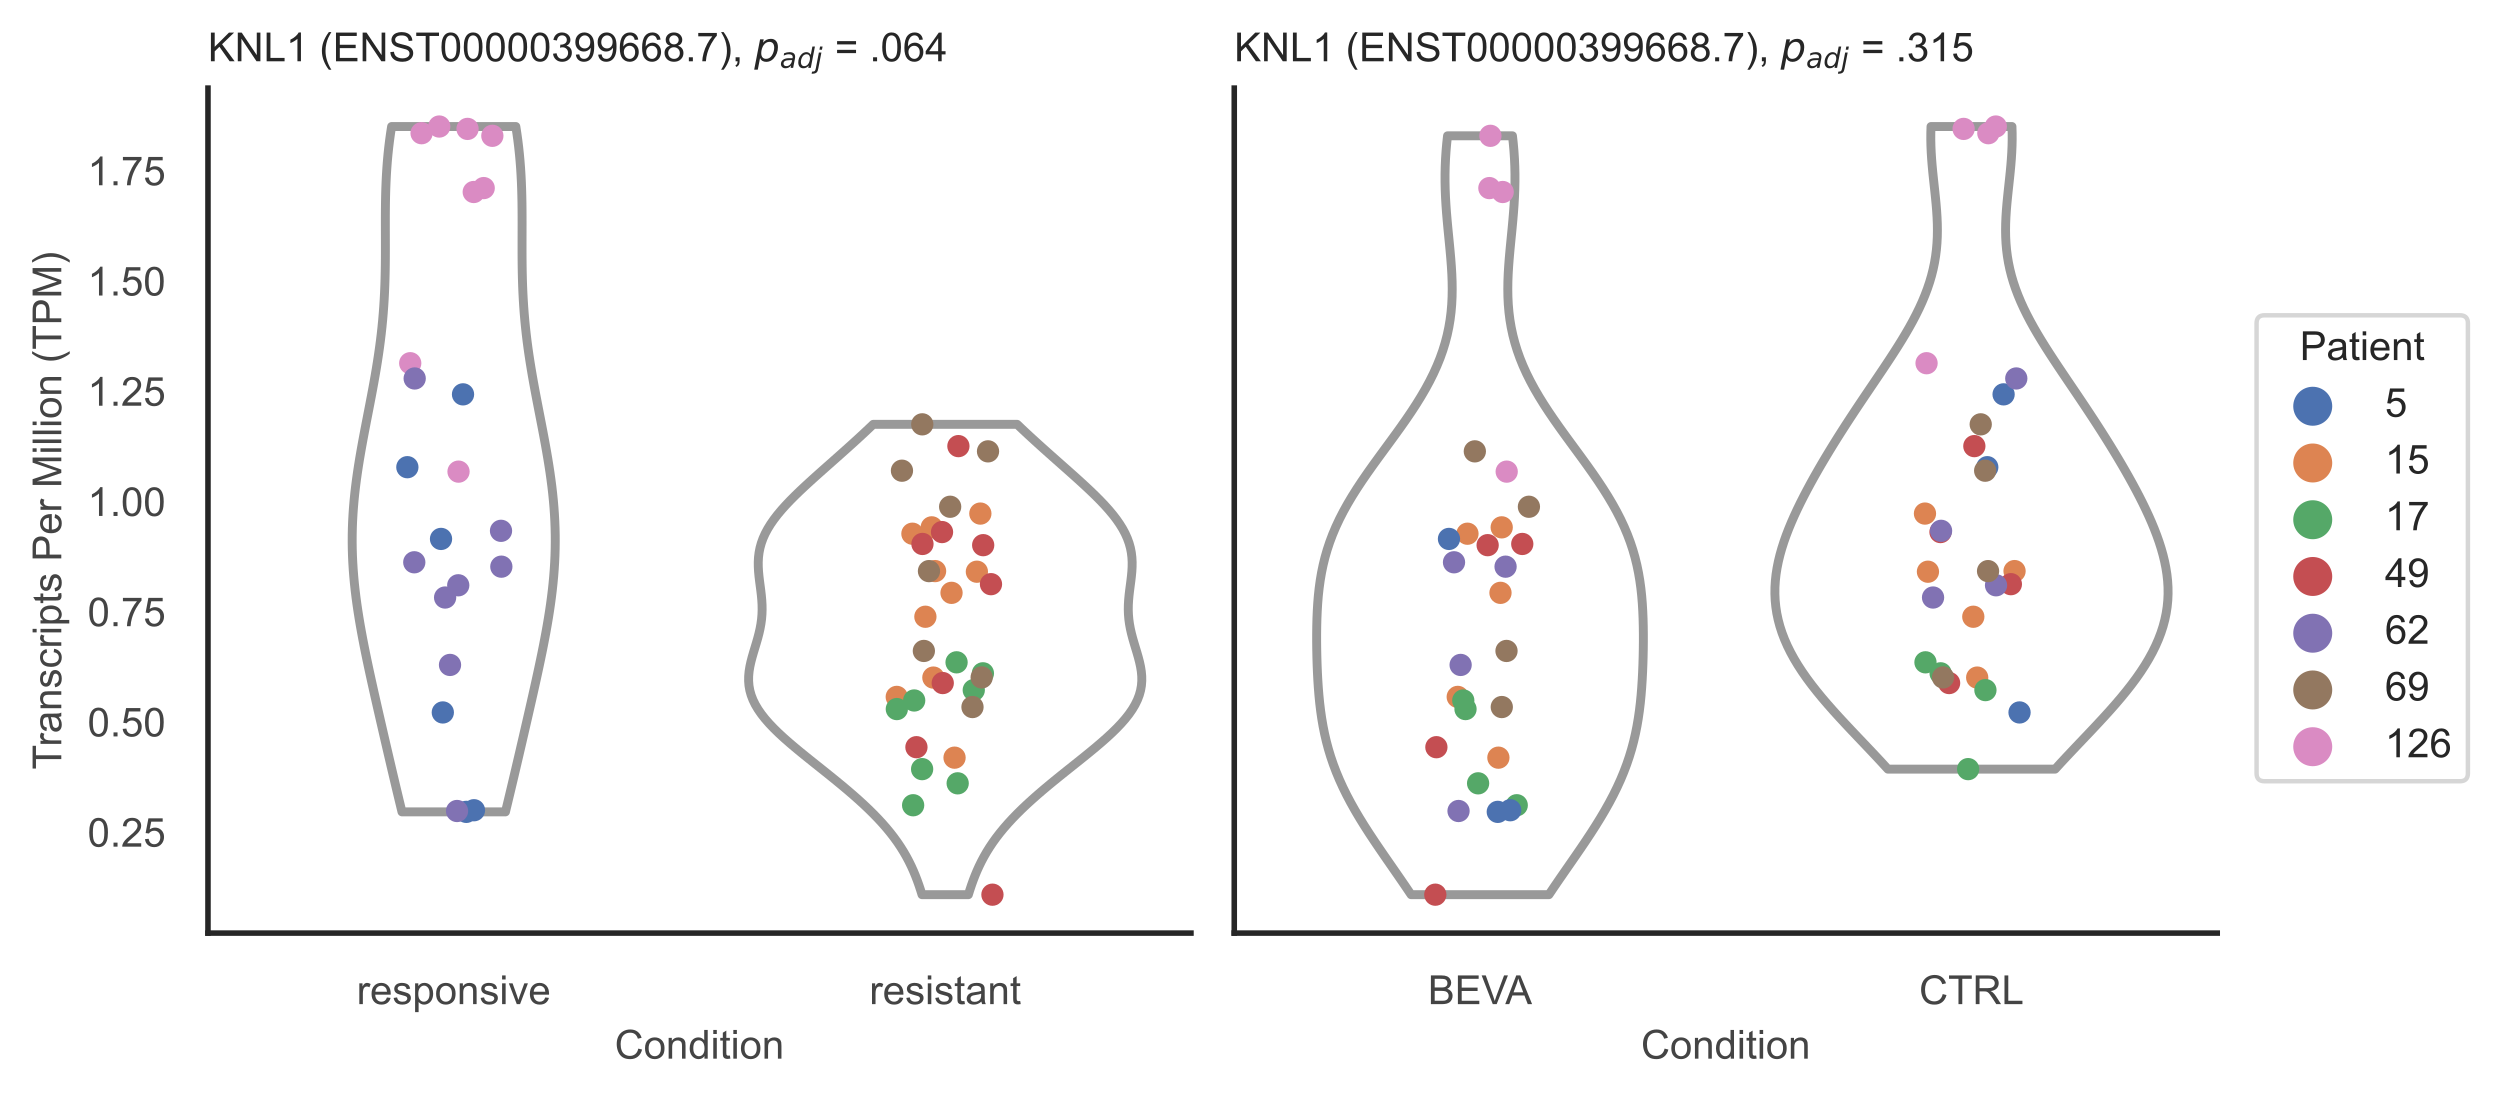 <?xml version="1.0" encoding="utf-8" standalone="no"?>
<!DOCTYPE svg PUBLIC "-//W3C//DTD SVG 1.1//EN"
  "http://www.w3.org/Graphics/SVG/1.1/DTD/svg11.dtd">
<!-- Created with matplotlib (https://matplotlib.org/) -->
<svg height="246.51pt" version="1.1" viewBox="0 0 560.901 246.51" width="560.901pt" xmlns="http://www.w3.org/2000/svg" xmlns:xlink="http://www.w3.org/1999/xlink">
 <defs>
  <style type="text/css">*{stroke-linecap:butt;stroke-linejoin:round;}</style>
 </defs>
 <g id="figure_1">
  <g id="patch_1">
   <path d="M 0 246.51 
L 560.901 246.51 
L 560.901 0 
L 0 0 
z
" style="fill:#ffffff;"/>
  </g>
  <g id="axes_1">
   <g id="patch_2">
    <path d="M 46.661 209.348 
L 267.199 209.348 
L 267.199 19.77 
L 46.661 19.77 
z
" style="fill:#ffffff;"/>
   </g>
   <g id="matplotlib.axis_1">
    <g id="xtick_1">
     <g id="text_1">
      <!-- responsive -->
      <g style="fill:#444444;" transform="translate(80.035 225.29)scale(0.09 -0.09)">
       <defs>
        <path d="M 6.5 0 
L 6.5 51.859 
L 14.406 51.859 
L 14.406 44 
Q 17.438 49.516 20 51.266 
Q 22.562 53.031 25.641 53.031 
Q 30.078 53.031 34.672 50.203 
L 31.641 42.047 
Q 28.422 43.953 25.203 43.953 
Q 22.312 43.953 20.016 42.219 
Q 17.719 40.484 16.75 37.406 
Q 15.281 32.719 15.281 27.156 
L 15.281 0 
z
" id="ArialMT-114"/>
        <path d="M 42.094 16.703 
L 51.172 15.578 
Q 49.031 7.625 43.219 3.219 
Q 37.406 -1.172 28.375 -1.172 
Q 17 -1.172 10.328 5.828 
Q 3.656 12.844 3.656 25.484 
Q 3.656 38.578 10.391 45.797 
Q 17.141 53.031 27.875 53.031 
Q 38.281 53.031 44.875 45.953 
Q 51.469 38.875 51.469 26.031 
Q 51.469 25.25 51.422 23.688 
L 12.75 23.688 
Q 13.234 15.141 17.578 10.594 
Q 21.922 6.062 28.422 6.062 
Q 33.25 6.062 36.672 8.594 
Q 40.094 11.141 42.094 16.703 
z
M 13.234 30.906 
L 42.188 30.906 
Q 41.609 37.453 38.875 40.719 
Q 34.672 45.797 27.984 45.797 
Q 21.922 45.797 17.797 41.75 
Q 13.672 37.703 13.234 30.906 
z
" id="ArialMT-101"/>
        <path d="M 3.078 15.484 
L 11.766 16.844 
Q 12.5 11.625 15.844 8.844 
Q 19.188 6.062 25.203 6.062 
Q 31.25 6.062 34.172 8.516 
Q 37.109 10.984 37.109 14.312 
Q 37.109 17.281 34.516 19 
Q 32.719 20.172 25.531 21.969 
Q 15.875 24.422 12.141 26.203 
Q 8.406 27.984 6.469 31.125 
Q 4.547 34.281 4.547 38.094 
Q 4.547 41.547 6.125 44.5 
Q 7.719 47.469 10.453 49.422 
Q 12.5 50.922 16.031 51.969 
Q 19.578 53.031 23.641 53.031 
Q 29.734 53.031 34.344 51.266 
Q 38.969 49.516 41.156 46.5 
Q 43.359 43.5 44.188 38.484 
L 35.594 37.312 
Q 35.016 41.312 32.203 43.547 
Q 29.391 45.797 24.266 45.797 
Q 18.219 45.797 15.625 43.797 
Q 13.031 41.797 13.031 39.109 
Q 13.031 37.406 14.109 36.031 
Q 15.188 34.625 17.484 33.688 
Q 18.797 33.203 25.25 31.453 
Q 34.578 28.953 38.25 27.359 
Q 41.938 25.781 44.031 22.75 
Q 46.141 19.734 46.141 15.234 
Q 46.141 10.844 43.578 6.953 
Q 41.016 3.078 36.172 0.953 
Q 31.344 -1.172 25.25 -1.172 
Q 15.141 -1.172 9.844 3.031 
Q 4.547 7.234 3.078 15.484 
z
" id="ArialMT-115"/>
        <path d="M 6.594 -19.875 
L 6.594 51.859 
L 14.594 51.859 
L 14.594 45.125 
Q 17.438 49.078 21 51.047 
Q 24.562 53.031 29.641 53.031 
Q 36.281 53.031 41.359 49.609 
Q 46.438 46.188 49.016 39.953 
Q 51.609 33.734 51.609 26.312 
Q 51.609 18.359 48.75 11.984 
Q 45.906 5.609 40.453 2.219 
Q 35.016 -1.172 29 -1.172 
Q 24.609 -1.172 21.109 0.688 
Q 17.625 2.547 15.375 5.375 
L 15.375 -19.875 
z
M 14.547 25.641 
Q 14.547 15.625 18.594 10.844 
Q 22.656 6.062 28.422 6.062 
Q 34.281 6.062 38.453 11.016 
Q 42.625 15.969 42.625 26.375 
Q 42.625 36.281 38.547 41.203 
Q 34.469 46.141 28.812 46.141 
Q 23.188 46.141 18.859 40.891 
Q 14.547 35.641 14.547 25.641 
z
" id="ArialMT-112"/>
        <path d="M 3.328 25.922 
Q 3.328 40.328 11.328 47.266 
Q 18.016 53.031 27.641 53.031 
Q 38.328 53.031 45.109 46.016 
Q 51.906 39.016 51.906 26.656 
Q 51.906 16.656 48.906 10.906 
Q 45.906 5.172 40.156 2 
Q 34.422 -1.172 27.641 -1.172 
Q 16.75 -1.172 10.031 5.812 
Q 3.328 12.797 3.328 25.922 
z
M 12.359 25.922 
Q 12.359 15.969 16.703 11.016 
Q 21.047 6.062 27.641 6.062 
Q 34.188 6.062 38.531 11.031 
Q 42.875 16.016 42.875 26.219 
Q 42.875 35.844 38.5 40.797 
Q 34.125 45.75 27.641 45.75 
Q 21.047 45.75 16.703 40.812 
Q 12.359 35.891 12.359 25.922 
z
" id="ArialMT-111"/>
        <path d="M 6.594 0 
L 6.594 51.859 
L 14.5 51.859 
L 14.5 44.484 
Q 20.219 53.031 31 53.031 
Q 35.688 53.031 39.625 51.344 
Q 43.562 49.656 45.516 46.922 
Q 47.469 44.188 48.25 40.438 
Q 48.734 37.984 48.734 31.891 
L 48.734 0 
L 39.938 0 
L 39.938 31.547 
Q 39.938 36.922 38.906 39.578 
Q 37.891 42.234 35.281 43.812 
Q 32.672 45.406 29.156 45.406 
Q 23.531 45.406 19.453 41.844 
Q 15.375 38.281 15.375 28.328 
L 15.375 0 
z
" id="ArialMT-110"/>
        <path d="M 6.641 61.469 
L 6.641 71.578 
L 15.438 71.578 
L 15.438 61.469 
z
M 6.641 0 
L 6.641 51.859 
L 15.438 51.859 
L 15.438 0 
z
" id="ArialMT-105"/>
        <path d="M 21 0 
L 1.266 51.859 
L 10.547 51.859 
L 21.688 20.797 
Q 23.484 15.766 25 10.359 
Q 26.172 14.453 28.266 20.219 
L 39.797 51.859 
L 48.828 51.859 
L 29.203 0 
z
" id="ArialMT-118"/>
       </defs>
       <use xlink:href="#ArialMT-114"/>
       <use x="33.301" xlink:href="#ArialMT-101"/>
       <use x="88.916" xlink:href="#ArialMT-115"/>
       <use x="138.916" xlink:href="#ArialMT-112"/>
       <use x="194.531" xlink:href="#ArialMT-111"/>
       <use x="250.146" xlink:href="#ArialMT-110"/>
       <use x="305.762" xlink:href="#ArialMT-115"/>
       <use x="355.762" xlink:href="#ArialMT-105"/>
       <use x="377.979" xlink:href="#ArialMT-118"/>
       <use x="427.979" xlink:href="#ArialMT-101"/>
      </g>
     </g>
    </g>
    <g id="xtick_2">
     <g id="text_2">
      <!-- resistant -->
      <g style="fill:#444444;" transform="translate(195.059 225.29)scale(0.09 -0.09)">
       <defs>
        <path d="M 25.781 7.859 
L 27.047 0.094 
Q 23.344 -0.688 20.406 -0.688 
Q 15.625 -0.688 12.984 0.828 
Q 10.359 2.344 9.281 4.812 
Q 8.203 7.281 8.203 15.188 
L 8.203 45.016 
L 1.766 45.016 
L 1.766 51.859 
L 8.203 51.859 
L 8.203 64.703 
L 16.938 69.969 
L 16.938 51.859 
L 25.781 51.859 
L 25.781 45.016 
L 16.938 45.016 
L 16.938 14.703 
Q 16.938 10.938 17.406 9.859 
Q 17.875 8.797 18.922 8.156 
Q 19.969 7.516 21.922 7.516 
Q 23.391 7.516 25.781 7.859 
z
" id="ArialMT-116"/>
        <path d="M 40.438 6.391 
Q 35.547 2.25 31.031 0.531 
Q 26.516 -1.172 21.344 -1.172 
Q 12.797 -1.172 8.203 3 
Q 3.609 7.172 3.609 13.672 
Q 3.609 17.484 5.344 20.625 
Q 7.078 23.781 9.891 25.688 
Q 12.703 27.594 16.219 28.562 
Q 18.797 29.25 24.031 29.891 
Q 34.672 31.156 39.703 32.906 
Q 39.75 34.719 39.75 35.203 
Q 39.75 40.578 37.25 42.781 
Q 33.891 45.75 27.25 45.75 
Q 21.047 45.75 18.094 43.578 
Q 15.141 41.406 13.719 35.891 
L 5.125 37.062 
Q 6.297 42.578 8.984 45.969 
Q 11.672 49.359 16.75 51.188 
Q 21.828 53.031 28.516 53.031 
Q 35.156 53.031 39.297 51.469 
Q 43.453 49.906 45.406 47.531 
Q 47.359 45.172 48.141 41.547 
Q 48.578 39.312 48.578 33.453 
L 48.578 21.734 
Q 48.578 9.469 49.141 6.219 
Q 49.703 2.984 51.375 0 
L 42.188 0 
Q 40.828 2.734 40.438 6.391 
z
M 39.703 26.031 
Q 34.906 24.078 25.344 22.703 
Q 19.922 21.922 17.672 20.938 
Q 15.438 19.969 14.203 18.094 
Q 12.984 16.219 12.984 13.922 
Q 12.984 10.406 15.641 8.062 
Q 18.312 5.719 23.438 5.719 
Q 28.516 5.719 32.469 7.938 
Q 36.422 10.156 38.281 14.016 
Q 39.703 17 39.703 22.797 
z
" id="ArialMT-97"/>
       </defs>
       <use xlink:href="#ArialMT-114"/>
       <use x="33.301" xlink:href="#ArialMT-101"/>
       <use x="88.916" xlink:href="#ArialMT-115"/>
       <use x="138.916" xlink:href="#ArialMT-105"/>
       <use x="161.133" xlink:href="#ArialMT-115"/>
       <use x="211.133" xlink:href="#ArialMT-116"/>
       <use x="238.916" xlink:href="#ArialMT-97"/>
       <use x="294.531" xlink:href="#ArialMT-110"/>
       <use x="350.146" xlink:href="#ArialMT-116"/>
      </g>
     </g>
    </g>
    <g id="text_3">
     <!-- Condition -->
     <g style="fill:#444444;" transform="translate(137.918 237.521)scale(0.09 -0.09)">
      <defs>
       <path d="M 58.797 25.094 
L 68.266 22.703 
Q 65.281 11.031 57.547 4.906 
Q 49.812 -1.219 38.625 -1.219 
Q 27.047 -1.219 19.797 3.484 
Q 12.547 8.203 8.766 17.141 
Q 4.984 26.078 4.984 36.328 
Q 4.984 47.516 9.25 55.828 
Q 13.531 64.156 21.406 68.469 
Q 29.297 72.797 38.766 72.797 
Q 49.516 72.797 56.828 67.328 
Q 64.156 61.859 67.047 51.953 
L 57.719 49.75 
Q 55.219 57.562 50.484 61.125 
Q 45.75 64.703 38.578 64.703 
Q 30.328 64.703 24.781 60.734 
Q 19.234 56.781 16.984 50.109 
Q 14.75 43.453 14.75 36.375 
Q 14.75 27.25 17.406 20.438 
Q 20.062 13.625 25.672 10.25 
Q 31.297 6.891 37.844 6.891 
Q 45.797 6.891 51.312 11.469 
Q 56.844 16.062 58.797 25.094 
z
" id="ArialMT-67"/>
       <path d="M 40.234 0 
L 40.234 6.547 
Q 35.297 -1.172 25.734 -1.172 
Q 19.531 -1.172 14.328 2.25 
Q 9.125 5.672 6.266 11.797 
Q 3.422 17.922 3.422 25.875 
Q 3.422 33.641 6 39.969 
Q 8.594 46.297 13.766 49.656 
Q 18.953 53.031 25.344 53.031 
Q 30.031 53.031 33.688 51.047 
Q 37.359 49.078 39.656 45.906 
L 39.656 71.578 
L 48.391 71.578 
L 48.391 0 
z
M 12.453 25.875 
Q 12.453 15.922 16.641 10.984 
Q 20.844 6.062 26.562 6.062 
Q 32.328 6.062 36.344 10.766 
Q 40.375 15.484 40.375 25.141 
Q 40.375 35.797 36.266 40.766 
Q 32.172 45.75 26.172 45.75 
Q 20.312 45.75 16.375 40.969 
Q 12.453 36.188 12.453 25.875 
z
" id="ArialMT-100"/>
      </defs>
      <use xlink:href="#ArialMT-67"/>
      <use x="72.217" xlink:href="#ArialMT-111"/>
      <use x="127.832" xlink:href="#ArialMT-110"/>
      <use x="183.447" xlink:href="#ArialMT-100"/>
      <use x="239.062" xlink:href="#ArialMT-105"/>
      <use x="261.279" xlink:href="#ArialMT-116"/>
      <use x="289.062" xlink:href="#ArialMT-105"/>
      <use x="311.279" xlink:href="#ArialMT-111"/>
      <use x="366.895" xlink:href="#ArialMT-110"/>
     </g>
    </g>
   </g>
   <g id="matplotlib.axis_2">
    <g id="ytick_1">
     <g id="text_4">
      <!-- 0.25 -->
      <g style="fill:#444444;" transform="translate(19.646 189.954)scale(0.09 -0.09)">
       <defs>
        <path d="M 4.156 35.297 
Q 4.156 48 6.766 55.734 
Q 9.375 63.484 14.516 67.672 
Q 19.672 71.875 27.484 71.875 
Q 33.25 71.875 37.594 69.547 
Q 41.938 67.234 44.766 62.859 
Q 47.609 58.5 49.219 52.219 
Q 50.828 45.953 50.828 35.297 
Q 50.828 22.703 48.234 14.969 
Q 45.656 7.234 40.5 3 
Q 35.359 -1.219 27.484 -1.219 
Q 17.141 -1.219 11.234 6.203 
Q 4.156 15.141 4.156 35.297 
z
M 13.188 35.297 
Q 13.188 17.672 17.312 11.828 
Q 21.438 6 27.484 6 
Q 33.547 6 37.672 11.859 
Q 41.797 17.719 41.797 35.297 
Q 41.797 52.984 37.672 58.781 
Q 33.547 64.594 27.391 64.594 
Q 21.344 64.594 17.719 59.469 
Q 13.188 52.938 13.188 35.297 
z
" id="ArialMT-48"/>
        <path d="M 9.078 0 
L 9.078 10.016 
L 19.094 10.016 
L 19.094 0 
z
" id="ArialMT-46"/>
        <path d="M 50.344 8.453 
L 50.344 0 
L 3.031 0 
Q 2.938 3.172 4.047 6.109 
Q 5.859 10.938 9.828 15.625 
Q 13.812 20.312 21.344 26.469 
Q 33.016 36.031 37.109 41.625 
Q 41.219 47.219 41.219 52.203 
Q 41.219 57.422 37.469 61 
Q 33.734 64.594 27.734 64.594 
Q 21.391 64.594 17.578 60.781 
Q 13.766 56.984 13.719 50.25 
L 4.688 51.172 
Q 5.609 61.281 11.656 66.578 
Q 17.719 71.875 27.938 71.875 
Q 38.234 71.875 44.234 66.156 
Q 50.25 60.453 50.25 52 
Q 50.25 47.703 48.484 43.547 
Q 46.734 39.406 42.656 34.812 
Q 38.578 30.219 29.109 22.219 
Q 21.188 15.578 18.938 13.203 
Q 16.703 10.844 15.234 8.453 
z
" id="ArialMT-50"/>
        <path d="M 4.156 18.75 
L 13.375 19.531 
Q 14.406 12.797 18.141 9.391 
Q 21.875 6 27.156 6 
Q 33.5 6 37.891 10.781 
Q 42.281 15.578 42.281 23.484 
Q 42.281 31 38.062 35.344 
Q 33.844 39.703 27 39.703 
Q 22.75 39.703 19.328 37.766 
Q 15.922 35.844 13.969 32.766 
L 5.719 33.844 
L 12.641 70.609 
L 48.25 70.609 
L 48.25 62.203 
L 19.672 62.203 
L 15.828 42.969 
Q 22.266 47.469 29.344 47.469 
Q 38.719 47.469 45.156 40.969 
Q 51.609 34.469 51.609 24.266 
Q 51.609 14.547 45.953 7.469 
Q 39.062 -1.219 27.156 -1.219 
Q 17.391 -1.219 11.203 4.25 
Q 5.031 9.719 4.156 18.75 
z
" id="ArialMT-53"/>
       </defs>
       <use xlink:href="#ArialMT-48"/>
       <use x="55.615" xlink:href="#ArialMT-46"/>
       <use x="83.398" xlink:href="#ArialMT-50"/>
       <use x="139.014" xlink:href="#ArialMT-53"/>
      </g>
     </g>
    </g>
    <g id="ytick_2">
     <g id="text_5">
      <!-- 0.50 -->
      <g style="fill:#444444;" transform="translate(19.646 165.223)scale(0.09 -0.09)">
       <use xlink:href="#ArialMT-48"/>
       <use x="55.615" xlink:href="#ArialMT-46"/>
       <use x="83.398" xlink:href="#ArialMT-53"/>
       <use x="139.014" xlink:href="#ArialMT-48"/>
      </g>
     </g>
    </g>
    <g id="ytick_3">
     <g id="text_6">
      <!-- 0.75 -->
      <g style="fill:#444444;" transform="translate(19.646 140.492)scale(0.09 -0.09)">
       <defs>
        <path d="M 4.734 62.203 
L 4.734 70.656 
L 51.078 70.656 
L 51.078 63.812 
Q 44.234 56.547 37.516 44.484 
Q 30.812 32.422 27.156 19.672 
Q 24.516 10.688 23.781 0 
L 14.75 0 
Q 14.891 8.453 18.062 20.406 
Q 21.234 32.375 27.172 43.484 
Q 33.109 54.594 39.797 62.203 
z
" id="ArialMT-55"/>
       </defs>
       <use xlink:href="#ArialMT-48"/>
       <use x="55.615" xlink:href="#ArialMT-46"/>
       <use x="83.398" xlink:href="#ArialMT-55"/>
       <use x="139.014" xlink:href="#ArialMT-53"/>
      </g>
     </g>
    </g>
    <g id="ytick_4">
     <g id="text_7">
      <!-- 1.00 -->
      <g style="fill:#444444;" transform="translate(19.646 115.761)scale(0.09 -0.09)">
       <defs>
        <path d="M 37.25 0 
L 28.469 0 
L 28.469 56 
Q 25.297 52.984 20.141 49.953 
Q 14.984 46.922 10.891 45.406 
L 10.891 53.906 
Q 18.266 57.375 23.781 62.297 
Q 29.297 67.234 31.594 71.875 
L 37.25 71.875 
z
" id="ArialMT-49"/>
       </defs>
       <use xlink:href="#ArialMT-49"/>
       <use x="55.615" xlink:href="#ArialMT-46"/>
       <use x="83.398" xlink:href="#ArialMT-48"/>
       <use x="139.014" xlink:href="#ArialMT-48"/>
      </g>
     </g>
    </g>
    <g id="ytick_5">
     <g id="text_8">
      <!-- 1.25 -->
      <g style="fill:#444444;" transform="translate(19.646 91.03)scale(0.09 -0.09)">
       <use xlink:href="#ArialMT-49"/>
       <use x="55.615" xlink:href="#ArialMT-46"/>
       <use x="83.398" xlink:href="#ArialMT-50"/>
       <use x="139.014" xlink:href="#ArialMT-53"/>
      </g>
     </g>
    </g>
    <g id="ytick_6">
     <g id="text_9">
      <!-- 1.50 -->
      <g style="fill:#444444;" transform="translate(19.646 66.3)scale(0.09 -0.09)">
       <use xlink:href="#ArialMT-49"/>
       <use x="55.615" xlink:href="#ArialMT-46"/>
       <use x="83.398" xlink:href="#ArialMT-53"/>
       <use x="139.014" xlink:href="#ArialMT-48"/>
      </g>
     </g>
    </g>
    <g id="ytick_7">
     <g id="text_10">
      <!-- 1.75 -->
      <g style="fill:#444444;" transform="translate(19.646 41.569)scale(0.09 -0.09)">
       <use xlink:href="#ArialMT-49"/>
       <use x="55.615" xlink:href="#ArialMT-46"/>
       <use x="83.398" xlink:href="#ArialMT-55"/>
       <use x="139.014" xlink:href="#ArialMT-53"/>
      </g>
     </g>
    </g>
    <g id="text_11">
     <!-- Transcripts Per Million (TPM) -->
     <g style="fill:#444444;" transform="translate(13.752 172.644)rotate(-90)scale(0.09 -0.09)">
      <defs>
       <path d="M 25.922 0 
L 25.922 63.141 
L 2.344 63.141 
L 2.344 71.578 
L 59.078 71.578 
L 59.078 63.141 
L 35.406 63.141 
L 35.406 0 
z
" id="ArialMT-84"/>
       <path d="M 40.438 19 
L 49.078 17.875 
Q 47.656 8.938 41.812 3.875 
Q 35.984 -1.172 27.484 -1.172 
Q 16.844 -1.172 10.375 5.781 
Q 3.906 12.75 3.906 25.734 
Q 3.906 34.125 6.688 40.422 
Q 9.469 46.734 15.156 49.875 
Q 20.844 53.031 27.547 53.031 
Q 35.984 53.031 41.359 48.75 
Q 46.734 44.484 48.25 36.625 
L 39.703 35.297 
Q 38.484 40.531 35.375 43.156 
Q 32.281 45.797 27.875 45.797 
Q 21.234 45.797 17.078 41.031 
Q 12.938 36.281 12.938 25.984 
Q 12.938 15.531 16.938 10.797 
Q 20.953 6.062 27.391 6.062 
Q 32.562 6.062 36.031 9.234 
Q 39.5 12.406 40.438 19 
z
" id="ArialMT-99"/>
       <path id="ArialMT-32"/>
       <path d="M 7.719 0 
L 7.719 71.578 
L 34.719 71.578 
Q 41.844 71.578 45.609 70.906 
Q 50.875 70.016 54.438 67.547 
Q 58.016 65.094 60.188 60.641 
Q 62.359 56.203 62.359 50.875 
Q 62.359 41.75 56.547 35.422 
Q 50.734 29.109 35.547 29.109 
L 17.188 29.109 
L 17.188 0 
z
M 17.188 37.547 
L 35.688 37.547 
Q 44.875 37.547 48.734 40.969 
Q 52.594 44.391 52.594 50.594 
Q 52.594 55.078 50.312 58.266 
Q 48.047 61.469 44.344 62.5 
Q 41.938 63.141 35.5 63.141 
L 17.188 63.141 
z
" id="ArialMT-80"/>
       <path d="M 7.422 0 
L 7.422 71.578 
L 21.688 71.578 
L 38.625 20.906 
Q 40.969 13.812 42.047 10.297 
Q 43.266 14.203 45.844 21.781 
L 62.984 71.578 
L 75.734 71.578 
L 75.734 0 
L 66.609 0 
L 66.609 59.906 
L 45.797 0 
L 37.25 0 
L 16.547 60.938 
L 16.547 0 
z
" id="ArialMT-77"/>
       <path d="M 6.391 0 
L 6.391 71.578 
L 15.188 71.578 
L 15.188 0 
z
" id="ArialMT-108"/>
       <path d="M 23.391 -21.047 
Q 16.109 -11.859 11.078 0.438 
Q 6.062 12.75 6.062 25.922 
Q 6.062 37.547 9.812 48.188 
Q 14.203 60.547 23.391 72.797 
L 29.688 72.797 
Q 23.781 62.641 21.875 58.297 
Q 18.891 51.562 17.188 44.234 
Q 15.094 35.109 15.094 25.875 
Q 15.094 2.391 29.688 -21.047 
z
" id="ArialMT-40"/>
       <path d="M 12.359 -21.047 
L 6.062 -21.047 
Q 20.656 2.391 20.656 25.875 
Q 20.656 35.062 18.562 44.094 
Q 16.891 51.422 13.922 58.156 
Q 12.016 62.547 6.062 72.797 
L 12.359 72.797 
Q 21.531 60.547 25.922 48.188 
Q 29.688 37.547 29.688 25.922 
Q 29.688 12.75 24.625 0.438 
Q 19.578 -11.859 12.359 -21.047 
z
" id="ArialMT-41"/>
      </defs>
      <use xlink:href="#ArialMT-84"/>
      <use x="57.334" xlink:href="#ArialMT-114"/>
      <use x="90.635" xlink:href="#ArialMT-97"/>
      <use x="146.25" xlink:href="#ArialMT-110"/>
      <use x="201.865" xlink:href="#ArialMT-115"/>
      <use x="251.865" xlink:href="#ArialMT-99"/>
      <use x="301.865" xlink:href="#ArialMT-114"/>
      <use x="335.166" xlink:href="#ArialMT-105"/>
      <use x="357.383" xlink:href="#ArialMT-112"/>
      <use x="412.998" xlink:href="#ArialMT-116"/>
      <use x="440.781" xlink:href="#ArialMT-115"/>
      <use x="490.781" xlink:href="#ArialMT-32"/>
      <use x="518.564" xlink:href="#ArialMT-80"/>
      <use x="585.264" xlink:href="#ArialMT-101"/>
      <use x="640.879" xlink:href="#ArialMT-114"/>
      <use x="674.18" xlink:href="#ArialMT-32"/>
      <use x="701.963" xlink:href="#ArialMT-77"/>
      <use x="785.264" xlink:href="#ArialMT-105"/>
      <use x="807.48" xlink:href="#ArialMT-108"/>
      <use x="829.697" xlink:href="#ArialMT-108"/>
      <use x="851.914" xlink:href="#ArialMT-105"/>
      <use x="874.131" xlink:href="#ArialMT-111"/>
      <use x="929.746" xlink:href="#ArialMT-110"/>
      <use x="985.361" xlink:href="#ArialMT-32"/>
      <use x="1013.145" xlink:href="#ArialMT-40"/>
      <use x="1046.445" xlink:href="#ArialMT-84"/>
      <use x="1107.529" xlink:href="#ArialMT-80"/>
      <use x="1174.229" xlink:href="#ArialMT-77"/>
      <use x="1257.529" xlink:href="#ArialMT-41"/>
     </g>
    </g>
   </g>
   <g id="PolyCollection_1">
    <defs>
     <path d="M 113.406 -64.358 
L 90.185 -64.358 
L 89.809 -65.912 
L 89.435 -67.465 
L 89.062 -69.018 
L 88.692 -70.571 
L 88.324 -72.124 
L 87.957 -73.677 
L 87.592 -75.231 
L 87.229 -76.784 
L 86.867 -78.337 
L 86.505 -79.89 
L 86.145 -81.443 
L 85.786 -82.997 
L 85.428 -84.55 
L 85.071 -86.103 
L 84.715 -87.656 
L 84.362 -89.209 
L 84.01 -90.762 
L 83.662 -92.316 
L 83.317 -93.869 
L 82.977 -95.422 
L 82.642 -96.975 
L 82.313 -98.528 
L 81.993 -100.081 
L 81.681 -101.635 
L 81.38 -103.188 
L 81.09 -104.741 
L 80.814 -106.294 
L 80.552 -107.847 
L 80.306 -109.4 
L 80.078 -110.954 
L 79.869 -112.507 
L 79.68 -114.06 
L 79.513 -115.613 
L 79.368 -117.166 
L 79.247 -118.719 
L 79.151 -120.273 
L 79.079 -121.826 
L 79.034 -123.379 
L 79.014 -124.932 
L 79.021 -126.485 
L 79.054 -128.039 
L 79.113 -129.592 
L 79.198 -131.145 
L 79.307 -132.698 
L 79.441 -134.251 
L 79.597 -135.804 
L 79.776 -137.358 
L 79.975 -138.911 
L 80.193 -140.464 
L 80.428 -142.017 
L 80.679 -143.57 
L 80.944 -145.123 
L 81.22 -146.677 
L 81.506 -148.23 
L 81.8 -149.783 
L 82.098 -151.336 
L 82.4 -152.889 
L 82.703 -154.442 
L 83.004 -155.996 
L 83.302 -157.549 
L 83.594 -159.102 
L 83.879 -160.655 
L 84.155 -162.208 
L 84.419 -163.761 
L 84.671 -165.315 
L 84.908 -166.868 
L 85.13 -168.421 
L 85.336 -169.974 
L 85.524 -171.527 
L 85.694 -173.08 
L 85.846 -174.634 
L 85.979 -176.187 
L 86.094 -177.74 
L 86.192 -179.293 
L 86.272 -180.846 
L 86.336 -182.4 
L 86.385 -183.953 
L 86.421 -185.506 
L 86.445 -187.059 
L 86.459 -188.612 
L 86.465 -190.165 
L 86.465 -191.719 
L 86.462 -193.272 
L 86.458 -194.825 
L 86.456 -196.378 
L 86.457 -197.931 
L 86.466 -199.484 
L 86.484 -201.038 
L 86.514 -202.591 
L 86.557 -204.144 
L 86.617 -205.697 
L 86.694 -207.25 
L 86.792 -208.803 
L 86.91 -210.357 
L 87.052 -211.91 
L 87.217 -213.463 
L 87.406 -215.016 
L 87.619 -216.569 
L 87.858 -218.122 
L 115.733 -218.122 
L 115.733 -218.122 
L 115.971 -216.569 
L 116.185 -215.016 
L 116.374 -213.463 
L 116.539 -211.91 
L 116.68 -210.357 
L 116.799 -208.803 
L 116.896 -207.25 
L 116.974 -205.697 
L 117.034 -204.144 
L 117.077 -202.591 
L 117.107 -201.038 
L 117.124 -199.484 
L 117.133 -197.931 
L 117.135 -196.378 
L 117.133 -194.825 
L 117.129 -193.272 
L 117.126 -191.719 
L 117.126 -190.165 
L 117.132 -188.612 
L 117.146 -187.059 
L 117.17 -185.506 
L 117.205 -183.953 
L 117.254 -182.4 
L 117.318 -180.846 
L 117.399 -179.293 
L 117.496 -177.74 
L 117.611 -176.187 
L 117.745 -174.634 
L 117.897 -173.08 
L 118.067 -171.527 
L 118.255 -169.974 
L 118.46 -168.421 
L 118.682 -166.868 
L 118.92 -165.315 
L 119.171 -163.761 
L 119.436 -162.208 
L 119.711 -160.655 
L 119.996 -159.102 
L 120.289 -157.549 
L 120.586 -155.996 
L 120.888 -154.442 
L 121.19 -152.889 
L 121.492 -151.336 
L 121.791 -149.783 
L 122.084 -148.23 
L 122.37 -146.677 
L 122.646 -145.123 
L 122.911 -143.57 
L 123.162 -142.017 
L 123.398 -140.464 
L 123.616 -138.911 
L 123.815 -137.358 
L 123.993 -135.804 
L 124.15 -134.251 
L 124.283 -132.698 
L 124.393 -131.145 
L 124.477 -129.592 
L 124.536 -128.039 
L 124.57 -126.485 
L 124.576 -124.932 
L 124.557 -123.379 
L 124.511 -121.826 
L 124.44 -120.273 
L 124.344 -118.719 
L 124.223 -117.166 
L 124.078 -115.613 
L 123.911 -114.06 
L 123.722 -112.507 
L 123.513 -110.954 
L 123.285 -109.4 
L 123.039 -107.847 
L 122.777 -106.294 
L 122.501 -104.741 
L 122.211 -103.188 
L 121.91 -101.635 
L 121.598 -100.081 
L 121.277 -98.528 
L 120.949 -96.975 
L 120.614 -95.422 
L 120.274 -93.869 
L 119.929 -92.316 
L 119.58 -90.762 
L 119.229 -89.209 
L 118.875 -87.656 
L 118.52 -86.103 
L 118.163 -84.55 
L 117.805 -82.997 
L 117.446 -81.443 
L 117.085 -79.89 
L 116.724 -78.337 
L 116.362 -76.784 
L 115.998 -75.231 
L 115.633 -73.677 
L 115.267 -72.124 
L 114.898 -70.571 
L 114.528 -69.018 
L 114.156 -67.465 
L 113.782 -65.912 
L 113.406 -64.358 
z
" id="me409a089ec" style="stroke:#999999;stroke-width:2;"/>
    </defs>
    <g clip-path="url(#p070393f004)">
     <use style="fill:#ffffff;stroke:#999999;stroke-width:2;" x="0" xlink:href="#me409a089ec" y="246.51"/>
    </g>
   </g>
   <g id="PolyCollection_2">
    <defs>
     <path d="M 217.266 -45.779 
L 206.862 -45.779 
L 206.529 -46.845 
L 206.174 -47.911 
L 205.793 -48.977 
L 205.382 -50.042 
L 204.938 -51.108 
L 204.457 -52.174 
L 203.935 -53.24 
L 203.369 -54.306 
L 202.756 -55.372 
L 202.092 -56.438 
L 201.377 -57.504 
L 200.608 -58.57 
L 199.786 -59.636 
L 198.909 -60.702 
L 197.98 -61.768 
L 196.998 -62.833 
L 195.966 -63.899 
L 194.885 -64.965 
L 193.76 -66.031 
L 192.592 -67.097 
L 191.386 -68.163 
L 190.146 -69.229 
L 188.875 -70.295 
L 187.58 -71.361 
L 186.265 -72.427 
L 184.937 -73.493 
L 183.601 -74.559 
L 182.264 -75.624 
L 180.935 -76.69 
L 179.622 -77.756 
L 178.333 -78.822 
L 177.078 -79.888 
L 175.867 -80.954 
L 174.711 -82.02 
L 173.619 -83.086 
L 172.602 -84.152 
L 171.67 -85.218 
L 170.83 -86.284 
L 170.091 -87.35 
L 169.458 -88.415 
L 168.936 -89.481 
L 168.527 -90.547 
L 168.229 -91.613 
L 168.041 -92.679 
L 167.957 -93.745 
L 167.969 -94.811 
L 168.067 -95.877 
L 168.239 -96.943 
L 168.471 -98.009 
L 168.749 -99.075 
L 169.056 -100.141 
L 169.379 -101.206 
L 169.7 -102.272 
L 170.007 -103.338 
L 170.286 -104.404 
L 170.527 -105.47 
L 170.722 -106.536 
L 170.865 -107.602 
L 170.954 -108.668 
L 170.989 -109.734 
L 170.974 -110.8 
L 170.913 -111.866 
L 170.816 -112.932 
L 170.693 -113.997 
L 170.555 -115.063 
L 170.416 -116.129 
L 170.289 -117.195 
L 170.189 -118.261 
L 170.129 -119.327 
L 170.12 -120.393 
L 170.175 -121.459 
L 170.304 -122.525 
L 170.513 -123.591 
L 170.808 -124.657 
L 171.194 -125.723 
L 171.672 -126.789 
L 172.24 -127.854 
L 172.897 -128.92 
L 173.638 -129.986 
L 174.458 -131.052 
L 175.35 -132.118 
L 176.307 -133.184 
L 177.32 -134.25 
L 178.382 -135.316 
L 179.484 -136.382 
L 180.62 -137.448 
L 181.78 -138.514 
L 182.96 -139.58 
L 184.153 -140.645 
L 185.354 -141.711 
L 186.558 -142.777 
L 187.761 -143.843 
L 188.96 -144.909 
L 190.152 -145.975 
L 191.335 -147.041 
L 192.505 -148.107 
L 193.661 -149.173 
L 194.799 -150.239 
L 195.918 -151.305 
L 228.211 -151.305 
L 228.211 -151.305 
L 229.33 -150.239 
L 230.468 -149.173 
L 231.624 -148.107 
L 232.794 -147.041 
L 233.976 -145.975 
L 235.169 -144.909 
L 236.368 -143.843 
L 237.571 -142.777 
L 238.775 -141.711 
L 239.976 -140.645 
L 241.169 -139.58 
L 242.348 -138.514 
L 243.509 -137.448 
L 244.644 -136.382 
L 245.747 -135.316 
L 246.809 -134.25 
L 247.822 -133.184 
L 248.779 -132.118 
L 249.671 -131.052 
L 250.491 -129.986 
L 251.232 -128.92 
L 251.889 -127.854 
L 252.457 -126.789 
L 252.934 -125.723 
L 253.32 -124.657 
L 253.616 -123.591 
L 253.825 -122.525 
L 253.953 -121.459 
L 254.009 -120.393 
L 254 -119.327 
L 253.94 -118.261 
L 253.839 -117.195 
L 253.713 -116.129 
L 253.574 -115.063 
L 253.436 -113.997 
L 253.313 -112.932 
L 253.216 -111.866 
L 253.155 -110.8 
L 253.139 -109.734 
L 253.175 -108.668 
L 253.264 -107.602 
L 253.407 -106.536 
L 253.602 -105.47 
L 253.843 -104.404 
L 254.122 -103.338 
L 254.429 -102.272 
L 254.75 -101.206 
L 255.072 -100.141 
L 255.38 -99.075 
L 255.658 -98.009 
L 255.89 -96.943 
L 256.062 -95.877 
L 256.16 -94.811 
L 256.172 -93.745 
L 256.088 -92.679 
L 255.9 -91.613 
L 255.602 -90.547 
L 255.192 -89.481 
L 254.67 -88.415 
L 254.038 -87.35 
L 253.299 -86.284 
L 252.459 -85.218 
L 251.526 -84.152 
L 250.509 -83.086 
L 249.418 -82.02 
L 248.261 -80.954 
L 247.051 -79.888 
L 245.796 -78.822 
L 244.507 -77.756 
L 243.194 -76.69 
L 241.865 -75.624 
L 240.528 -74.559 
L 239.192 -73.493 
L 237.863 -72.427 
L 236.549 -71.361 
L 235.253 -70.295 
L 233.983 -69.229 
L 232.743 -68.163 
L 231.537 -67.097 
L 230.369 -66.031 
L 229.243 -64.965 
L 228.163 -63.899 
L 227.131 -62.833 
L 226.149 -61.768 
L 225.219 -60.702 
L 224.343 -59.636 
L 223.52 -58.57 
L 222.752 -57.504 
L 222.037 -56.438 
L 221.373 -55.372 
L 220.76 -54.306 
L 220.193 -53.24 
L 219.671 -52.174 
L 219.19 -51.108 
L 218.746 -50.042 
L 218.336 -48.977 
L 217.955 -47.911 
L 217.6 -46.845 
L 217.266 -45.779 
z
" id="mebce34d208" style="stroke:#999999;stroke-width:2;"/>
    </defs>
    <g clip-path="url(#p070393f004)">
     <use style="fill:#ffffff;stroke:#999999;stroke-width:2;" x="0" xlink:href="#mebce34d208" y="246.51"/>
    </g>
   </g>
   <g id="PathCollection_1"/>
   <g id="PathCollection_2"/>
   <g id="PathCollection_3"/>
   <g id="PathCollection_4"/>
   <g id="PathCollection_5"/>
   <g id="PathCollection_6"/>
   <g id="PathCollection_7"/>
   <g id="patch_3">
    <path d="M 46.661 209.348 
L 46.661 19.77 
" style="fill:none;stroke:#262626;stroke-linecap:square;stroke-linejoin:miter;stroke-width:1.25;"/>
   </g>
   <g id="patch_4">
    <path d="M 46.661 209.348 
L 267.199 209.348 
" style="fill:none;stroke:#262626;stroke-linecap:square;stroke-linejoin:miter;stroke-width:1.25;"/>
   </g>
   <g id="PathCollection_8">
    <defs>
     <path d="M 0 2.5 
C 0.663 2.5 1.299 2.237 1.768 1.768 
C 2.237 1.299 2.5 0.663 2.5 -0 
C 2.5 -0.663 2.237 -1.299 1.768 -1.768 
C 1.299 -2.237 0.663 -2.5 0 -2.5 
C -0.663 -2.5 -1.299 -2.237 -1.768 -1.768 
C -2.237 -1.299 -2.5 -0.663 -2.5 0 
C -2.5 0.663 -2.237 1.299 -1.768 1.768 
C -1.299 2.237 -0.663 2.5 0 2.5 
z
" id="C0_0_f3080b2678"/>
    </defs>
    <g clip-path="url(#p070393f004)">
     <use style="fill:#da8bc3;" x="106.288" xlink:href="#C0_0_f3080b2678" y="43.078"/>
    </g>
    <g clip-path="url(#p070393f004)">
     <use style="fill:#da8bc3;" x="108.523" xlink:href="#C0_0_f3080b2678" y="42.199"/>
    </g>
    <g clip-path="url(#p070393f004)">
     <use style="fill:#da8bc3;" x="110.463" xlink:href="#C0_0_f3080b2678" y="30.472"/>
    </g>
    <g clip-path="url(#p070393f004)">
     <use style="fill:#da8bc3;" x="102.876" xlink:href="#C0_0_f3080b2678" y="105.815"/>
    </g>
    <g clip-path="url(#p070393f004)">
     <use style="fill:#da8bc3;" x="104.899" xlink:href="#C0_0_f3080b2678" y="28.921"/>
    </g>
    <g clip-path="url(#p070393f004)">
     <use style="fill:#da8bc3;" x="94.585" xlink:href="#C0_0_f3080b2678" y="29.885"/>
    </g>
    <g clip-path="url(#p070393f004)">
     <use style="fill:#da8bc3;" x="92.038" xlink:href="#C0_0_f3080b2678" y="81.491"/>
    </g>
    <g clip-path="url(#p070393f004)">
     <use style="fill:#da8bc3;" x="98.551" xlink:href="#C0_0_f3080b2678" y="28.387"/>
    </g>
    <g clip-path="url(#p070393f004)">
     <use style="fill:#4c72b0;" x="98.948" xlink:href="#C0_0_f3080b2678" y="120.914"/>
    </g>
    <g clip-path="url(#p070393f004)">
     <use style="fill:#4c72b0;" x="104.617" xlink:href="#C0_0_f3080b2678" y="182.151"/>
    </g>
    <g clip-path="url(#p070393f004)">
     <use style="fill:#4c72b0;" x="106.34" xlink:href="#C0_0_f3080b2678" y="181.784"/>
    </g>
    <g clip-path="url(#p070393f004)">
     <use style="fill:#4c72b0;" x="91.395" xlink:href="#C0_0_f3080b2678" y="104.819"/>
    </g>
    <g clip-path="url(#p070393f004)">
     <use style="fill:#4c72b0;" x="103.884" xlink:href="#C0_0_f3080b2678" y="88.477"/>
    </g>
    <g clip-path="url(#p070393f004)">
     <use style="fill:#4c72b0;" x="99.35" xlink:href="#C0_0_f3080b2678" y="159.845"/>
    </g>
    <g clip-path="url(#p070393f004)">
     <use style="fill:#8172b3;" x="92.948" xlink:href="#C0_0_f3080b2678" y="126.154"/>
    </g>
    <g clip-path="url(#p070393f004)">
     <use style="fill:#8172b3;" x="100.965" xlink:href="#C0_0_f3080b2678" y="149.184"/>
    </g>
    <g clip-path="url(#p070393f004)">
     <use style="fill:#8172b3;" x="102.541" xlink:href="#C0_0_f3080b2678" y="181.956"/>
    </g>
    <g clip-path="url(#p070393f004)">
     <use style="fill:#8172b3;" x="112.481" xlink:href="#C0_0_f3080b2678" y="127.138"/>
    </g>
    <g clip-path="url(#p070393f004)">
     <use style="fill:#8172b3;" x="112.407" xlink:href="#C0_0_f3080b2678" y="119.096"/>
    </g>
    <g clip-path="url(#p070393f004)">
     <use style="fill:#8172b3;" x="102.812" xlink:href="#C0_0_f3080b2678" y="131.315"/>
    </g>
    <g clip-path="url(#p070393f004)">
     <use style="fill:#8172b3;" x="99.865" xlink:href="#C0_0_f3080b2678" y="134.059"/>
    </g>
    <g clip-path="url(#p070393f004)">
     <use style="fill:#8172b3;" x="93.039" xlink:href="#C0_0_f3080b2678" y="84.913"/>
    </g>
   </g>
   <g id="PathCollection_9">
    <defs>
     <path d="M 0 2.5 
C 0.663 2.5 1.299 2.237 1.768 1.768 
C 2.237 1.299 2.5 0.663 2.5 -0 
C 2.5 -0.663 2.237 -1.299 1.768 -1.768 
C 1.299 -2.237 0.663 -2.5 0 -2.5 
C -0.663 -2.5 -1.299 -2.237 -1.768 -1.768 
C -2.237 -1.299 -2.5 -0.663 -2.5 0 
C -2.5 0.663 -2.237 1.299 -1.768 1.768 
C -1.299 2.237 -0.663 2.5 0 2.5 
z
" id="C1_0_8dc54e6747"/>
    </defs>
    <g clip-path="url(#p070393f004)">
     <use style="fill:#dd8452;" x="214.163" xlink:href="#C1_0_8dc54e6747" y="169.99"/>
    </g>
    <g clip-path="url(#p070393f004)">
     <use style="fill:#dd8452;" x="209.042" xlink:href="#C1_0_8dc54e6747" y="118.317"/>
    </g>
    <g clip-path="url(#p070393f004)">
     <use style="fill:#dd8452;" x="213.485" xlink:href="#C1_0_8dc54e6747" y="133.01"/>
    </g>
    <g clip-path="url(#p070393f004)">
     <use style="fill:#dd8452;" x="204.711" xlink:href="#C1_0_8dc54e6747" y="119.744"/>
    </g>
    <g clip-path="url(#p070393f004)">
     <use style="fill:#dd8452;" x="201.196" xlink:href="#C1_0_8dc54e6747" y="156.357"/>
    </g>
    <g clip-path="url(#p070393f004)">
     <use style="fill:#dd8452;" x="209.795" xlink:href="#C1_0_8dc54e6747" y="128.13"/>
    </g>
    <g clip-path="url(#p070393f004)">
     <use style="fill:#dd8452;" x="207.621" xlink:href="#C1_0_8dc54e6747" y="138.373"/>
    </g>
    <g clip-path="url(#p070393f004)">
     <use style="fill:#dd8452;" x="219.952" xlink:href="#C1_0_8dc54e6747" y="115.225"/>
    </g>
    <g clip-path="url(#p070393f004)">
     <use style="fill:#dd8452;" x="219.173" xlink:href="#C1_0_8dc54e6747" y="128.27"/>
    </g>
    <g clip-path="url(#p070393f004)">
     <use style="fill:#dd8452;" x="209.413" xlink:href="#C1_0_8dc54e6747" y="152.022"/>
    </g>
    <g clip-path="url(#p070393f004)">
     <use style="fill:#55a868;" x="214.865" xlink:href="#C1_0_8dc54e6747" y="175.747"/>
    </g>
    <g clip-path="url(#p070393f004)">
     <use style="fill:#55a868;" x="205.107" xlink:href="#C1_0_8dc54e6747" y="157.159"/>
    </g>
    <g clip-path="url(#p070393f004)">
     <use style="fill:#55a868;" x="201.212" xlink:href="#C1_0_8dc54e6747" y="159.086"/>
    </g>
    <g clip-path="url(#p070393f004)">
     <use style="fill:#55a868;" x="204.872" xlink:href="#C1_0_8dc54e6747" y="180.665"/>
    </g>
    <g clip-path="url(#p070393f004)">
     <use style="fill:#55a868;" x="220.525" xlink:href="#C1_0_8dc54e6747" y="151.065"/>
    </g>
    <g clip-path="url(#p070393f004)">
     <use style="fill:#55a868;" x="214.616" xlink:href="#C1_0_8dc54e6747" y="148.599"/>
    </g>
    <g clip-path="url(#p070393f004)">
     <use style="fill:#55a868;" x="218.475" xlink:href="#C1_0_8dc54e6747" y="154.832"/>
    </g>
    <g clip-path="url(#p070393f004)">
     <use style="fill:#55a868;" x="206.887" xlink:href="#C1_0_8dc54e6747" y="172.561"/>
    </g>
    <g clip-path="url(#p070393f004)">
     <use style="fill:#c44e52;" x="222.664" xlink:href="#C1_0_8dc54e6747" y="200.731"/>
    </g>
    <g clip-path="url(#p070393f004)">
     <use style="fill:#c44e52;" x="205.611" xlink:href="#C1_0_8dc54e6747" y="167.641"/>
    </g>
    <g clip-path="url(#p070393f004)">
     <use style="fill:#c44e52;" x="220.588" xlink:href="#C1_0_8dc54e6747" y="122.314"/>
    </g>
    <g clip-path="url(#p070393f004)">
     <use style="fill:#c44e52;" x="206.962" xlink:href="#C1_0_8dc54e6747" y="122.043"/>
    </g>
    <g clip-path="url(#p070393f004)">
     <use style="fill:#c44e52;" x="211.514" xlink:href="#C1_0_8dc54e6747" y="153.249"/>
    </g>
    <g clip-path="url(#p070393f004)">
     <use style="fill:#c44e52;" x="222.338" xlink:href="#C1_0_8dc54e6747" y="131.064"/>
    </g>
    <g clip-path="url(#p070393f004)">
     <use style="fill:#c44e52;" x="211.353" xlink:href="#C1_0_8dc54e6747" y="119.373"/>
    </g>
    <g clip-path="url(#p070393f004)">
     <use style="fill:#c44e52;" x="215.027" xlink:href="#C1_0_8dc54e6747" y="100.091"/>
    </g>
    <g clip-path="url(#p070393f004)">
     <use style="fill:#937860;" x="218.188" xlink:href="#C1_0_8dc54e6747" y="158.632"/>
    </g>
    <g clip-path="url(#p070393f004)">
     <use style="fill:#937860;" x="221.673" xlink:href="#C1_0_8dc54e6747" y="101.266"/>
    </g>
    <g clip-path="url(#p070393f004)">
     <use style="fill:#937860;" x="207.278" xlink:href="#C1_0_8dc54e6747" y="146.047"/>
    </g>
    <g clip-path="url(#p070393f004)">
     <use style="fill:#937860;" x="213.176" xlink:href="#C1_0_8dc54e6747" y="113.696"/>
    </g>
    <g clip-path="url(#p070393f004)">
     <use style="fill:#937860;" x="208.423" xlink:href="#C1_0_8dc54e6747" y="128.135"/>
    </g>
    <g clip-path="url(#p070393f004)">
     <use style="fill:#937860;" x="220.248" xlink:href="#C1_0_8dc54e6747" y="151.988"/>
    </g>
    <g clip-path="url(#p070393f004)">
     <use style="fill:#937860;" x="206.918" xlink:href="#C1_0_8dc54e6747" y="95.205"/>
    </g>
    <g clip-path="url(#p070393f004)">
     <use style="fill:#937860;" x="202.364" xlink:href="#C1_0_8dc54e6747" y="105.607"/>
    </g>
   </g>
   <g id="text_12">
    <!-- KNL1 (ENST00000399668.7), $p_{adj}$ = .064 -->
    <g style="fill:#262626;" transform="translate(46.661 13.77)scale(0.09 -0.09)">
     <defs>
      <path d="M 7.328 0 
L 7.328 71.578 
L 16.797 71.578 
L 16.797 36.078 
L 52.344 71.578 
L 65.188 71.578 
L 35.156 42.578 
L 66.5 0 
L 54 0 
L 28.516 36.234 
L 16.797 24.812 
L 16.797 0 
z
" id="ArialMT-75"/>
      <path d="M 7.625 0 
L 7.625 71.578 
L 17.328 71.578 
L 54.938 15.375 
L 54.938 71.578 
L 64.016 71.578 
L 64.016 0 
L 54.297 0 
L 16.703 56.25 
L 16.703 0 
z
" id="ArialMT-78"/>
      <path d="M 7.328 0 
L 7.328 71.578 
L 16.797 71.578 
L 16.797 8.453 
L 52.047 8.453 
L 52.047 0 
z
" id="ArialMT-76"/>
      <path d="M 7.906 0 
L 7.906 71.578 
L 59.672 71.578 
L 59.672 63.141 
L 17.391 63.141 
L 17.391 41.219 
L 56.984 41.219 
L 56.984 32.812 
L 17.391 32.812 
L 17.391 8.453 
L 61.328 8.453 
L 61.328 0 
z
" id="ArialMT-69"/>
      <path d="M 4.5 23 
L 13.422 23.781 
Q 14.062 18.406 16.375 14.969 
Q 18.703 11.531 23.578 9.406 
Q 28.469 7.281 34.578 7.281 
Q 39.984 7.281 44.141 8.891 
Q 48.297 10.5 50.312 13.297 
Q 52.344 16.109 52.344 19.438 
Q 52.344 22.797 50.391 25.312 
Q 48.438 27.828 43.953 29.547 
Q 41.062 30.672 31.203 33.031 
Q 21.344 35.406 17.391 37.5 
Q 12.25 40.188 9.734 44.156 
Q 7.234 48.141 7.234 53.078 
Q 7.234 58.5 10.297 63.203 
Q 13.375 67.922 19.281 70.359 
Q 25.203 72.797 32.422 72.797 
Q 40.375 72.797 46.453 70.234 
Q 52.547 67.672 55.812 62.688 
Q 59.078 57.719 59.328 51.422 
L 50.25 50.734 
Q 49.516 57.516 45.281 60.984 
Q 41.062 64.453 32.812 64.453 
Q 24.219 64.453 20.281 61.297 
Q 16.359 58.156 16.359 53.719 
Q 16.359 49.859 19.141 47.359 
Q 21.875 44.875 33.422 42.266 
Q 44.969 39.656 49.266 37.703 
Q 55.516 34.812 58.484 30.391 
Q 61.469 25.984 61.469 20.219 
Q 61.469 14.5 58.203 9.438 
Q 54.938 4.391 48.797 1.578 
Q 42.672 -1.219 35.016 -1.219 
Q 25.297 -1.219 18.719 1.609 
Q 12.156 4.438 8.422 10.125 
Q 4.688 15.828 4.5 23 
z
" id="ArialMT-83"/>
      <path d="M 4.203 18.891 
L 12.984 20.062 
Q 14.5 12.594 18.141 9.297 
Q 21.781 6 27 6 
Q 33.203 6 37.469 10.297 
Q 41.75 14.594 41.75 20.953 
Q 41.75 27 37.797 30.922 
Q 33.844 34.859 27.734 34.859 
Q 25.25 34.859 21.531 33.891 
L 22.516 41.609 
Q 23.391 41.5 23.922 41.5 
Q 29.547 41.5 34.031 44.422 
Q 38.531 47.359 38.531 53.469 
Q 38.531 58.297 35.25 61.469 
Q 31.984 64.656 26.812 64.656 
Q 21.688 64.656 18.266 61.422 
Q 14.844 58.203 13.875 51.766 
L 5.078 53.328 
Q 6.688 62.156 12.391 67.016 
Q 18.109 71.875 26.609 71.875 
Q 32.469 71.875 37.391 69.359 
Q 42.328 66.844 44.938 62.5 
Q 47.562 58.156 47.562 53.266 
Q 47.562 48.641 45.062 44.828 
Q 42.578 41.016 37.703 38.766 
Q 44.047 37.312 47.562 32.688 
Q 51.078 28.078 51.078 21.141 
Q 51.078 11.766 44.234 5.25 
Q 37.406 -1.266 26.953 -1.266 
Q 17.531 -1.266 11.297 4.344 
Q 5.078 9.969 4.203 18.891 
z
" id="ArialMT-51"/>
      <path d="M 5.469 16.547 
L 13.922 17.328 
Q 14.984 11.375 18.016 8.688 
Q 21.047 6 25.781 6 
Q 29.828 6 32.875 7.859 
Q 35.938 9.719 37.891 12.812 
Q 39.844 15.922 41.156 21.188 
Q 42.484 26.469 42.484 31.938 
Q 42.484 32.516 42.438 33.688 
Q 39.797 29.5 35.234 26.875 
Q 30.672 24.266 25.344 24.266 
Q 16.453 24.266 10.297 30.703 
Q 4.156 37.156 4.156 47.703 
Q 4.156 58.594 10.578 65.234 
Q 17 71.875 26.656 71.875 
Q 33.641 71.875 39.422 68.109 
Q 45.219 64.359 48.219 57.391 
Q 51.219 50.438 51.219 37.25 
Q 51.219 23.531 48.234 15.406 
Q 45.266 7.281 39.375 3.031 
Q 33.5 -1.219 25.594 -1.219 
Q 17.188 -1.219 11.859 3.438 
Q 6.547 8.109 5.469 16.547 
z
M 41.453 48.141 
Q 41.453 55.719 37.422 60.156 
Q 33.406 64.594 27.734 64.594 
Q 21.875 64.594 17.531 59.812 
Q 13.188 55.031 13.188 47.406 
Q 13.188 40.578 17.312 36.297 
Q 21.438 32.031 27.484 32.031 
Q 33.594 32.031 37.516 36.297 
Q 41.453 40.578 41.453 48.141 
z
" id="ArialMT-57"/>
      <path d="M 49.75 54.047 
L 41.016 53.375 
Q 39.844 58.547 37.703 60.891 
Q 34.125 64.656 28.906 64.656 
Q 24.703 64.656 21.531 62.312 
Q 17.391 59.281 14.984 53.469 
Q 12.594 47.656 12.5 36.922 
Q 15.672 41.75 20.266 44.094 
Q 24.859 46.438 29.891 46.438 
Q 38.672 46.438 44.844 39.969 
Q 51.031 33.5 51.031 23.25 
Q 51.031 16.5 48.125 10.719 
Q 45.219 4.938 40.141 1.859 
Q 35.062 -1.219 28.609 -1.219 
Q 17.625 -1.219 10.688 6.859 
Q 3.766 14.938 3.766 33.5 
Q 3.766 54.25 11.422 63.672 
Q 18.109 71.875 29.438 71.875 
Q 37.891 71.875 43.281 67.141 
Q 48.688 62.406 49.75 54.047 
z
M 13.875 23.188 
Q 13.875 18.656 15.797 14.5 
Q 17.719 10.359 21.188 8.172 
Q 24.656 6 28.469 6 
Q 34.031 6 38.031 10.484 
Q 42.047 14.984 42.047 22.703 
Q 42.047 30.125 38.078 34.391 
Q 34.125 38.672 28.125 38.672 
Q 22.172 38.672 18.016 34.391 
Q 13.875 30.125 13.875 23.188 
z
" id="ArialMT-54"/>
      <path d="M 17.672 38.812 
Q 12.203 40.828 9.562 44.531 
Q 6.938 48.25 6.938 53.422 
Q 6.938 61.234 12.547 66.547 
Q 18.172 71.875 27.484 71.875 
Q 36.859 71.875 42.578 66.422 
Q 48.297 60.984 48.297 53.172 
Q 48.297 48.188 45.672 44.5 
Q 43.062 40.828 37.75 38.812 
Q 44.344 36.672 47.781 31.875 
Q 51.219 27.094 51.219 20.453 
Q 51.219 11.281 44.719 5.031 
Q 38.234 -1.219 27.641 -1.219 
Q 17.047 -1.219 10.547 5.047 
Q 4.047 11.328 4.047 20.703 
Q 4.047 27.688 7.594 32.391 
Q 11.141 37.109 17.672 38.812 
z
M 15.922 53.719 
Q 15.922 48.641 19.188 45.406 
Q 22.469 42.188 27.688 42.188 
Q 32.766 42.188 36.016 45.375 
Q 39.266 48.578 39.266 53.219 
Q 39.266 58.062 35.906 61.359 
Q 32.562 64.656 27.594 64.656 
Q 22.562 64.656 19.234 61.422 
Q 15.922 58.203 15.922 53.719 
z
M 13.094 20.656 
Q 13.094 16.891 14.875 13.375 
Q 16.656 9.859 20.172 7.922 
Q 23.688 6 27.734 6 
Q 34.031 6 38.125 10.047 
Q 42.234 14.109 42.234 20.359 
Q 42.234 26.703 38.016 30.859 
Q 33.797 35.016 27.438 35.016 
Q 21.234 35.016 17.156 30.906 
Q 13.094 26.812 13.094 20.656 
z
" id="ArialMT-56"/>
      <path d="M 8.891 0 
L 8.891 10.016 
L 18.891 10.016 
L 18.891 0 
Q 18.891 -5.516 16.938 -8.906 
Q 14.984 -12.312 10.75 -14.156 
L 8.297 -10.406 
Q 11.078 -9.188 12.391 -6.812 
Q 13.719 -4.438 13.875 0 
z
" id="ArialMT-44"/>
      <path d="M 49.609 33.688 
Q 49.609 40.875 46.484 44.672 
Q 43.359 48.484 37.5 48.484 
Q 33.5 48.484 29.859 46.438 
Q 26.219 44.391 23.391 40.484 
Q 20.609 36.625 18.938 31.156 
Q 17.281 25.688 17.281 20.312 
Q 17.281 13.484 20.406 9.797 
Q 23.531 6.109 29.297 6.109 
Q 33.547 6.109 37.188 8.109 
Q 40.828 10.109 43.406 13.922 
Q 46.188 17.922 47.891 23.344 
Q 49.609 28.766 49.609 33.688 
z
M 21.781 46.391 
Q 25.391 51.125 30.297 53.562 
Q 35.203 56 41.219 56 
Q 49.609 56 54.25 50.5 
Q 58.891 45.016 58.891 35.109 
Q 58.891 27 56 19.656 
Q 53.125 12.312 47.703 6.5 
Q 44.094 2.641 39.547 0.609 
Q 35.016 -1.422 29.984 -1.422 
Q 24.172 -1.422 20.219 1 
Q 16.266 3.422 14.312 8.203 
L 8.688 -20.797 
L -0.297 -20.797 
L 14.406 54.688 
L 23.391 54.688 
z
" id="DejaVuSans-Oblique-112"/>
      <path d="M 53.719 31.203 
L 47.609 0 
L 38.625 0 
L 40.281 8.297 
Q 36.328 3.422 31.266 1 
Q 26.219 -1.422 20.016 -1.422 
Q 13.031 -1.422 8.562 2.844 
Q 4.109 7.125 4.109 13.812 
Q 4.109 23.391 11.75 28.953 
Q 19.391 34.516 32.812 34.516 
L 45.312 34.516 
L 45.797 36.922 
Q 45.906 37.312 45.953 37.766 
Q 46 38.234 46 39.203 
Q 46 43.562 42.453 45.969 
Q 38.922 48.391 32.516 48.391 
Q 28.125 48.391 23.5 47.266 
Q 18.891 46.141 14.016 43.891 
L 15.578 52.203 
Q 20.656 54.109 25.516 55.047 
Q 30.375 56 34.906 56 
Q 44.578 56 49.625 51.797 
Q 54.688 47.609 54.688 39.594 
Q 54.688 37.984 54.438 35.812 
Q 54.203 33.641 53.719 31.203 
z
M 44 27.484 
L 35.016 27.484 
Q 23.969 27.484 18.672 24.531 
Q 13.375 21.578 13.375 15.375 
Q 13.375 11.078 16.078 8.641 
Q 18.797 6.203 23.578 6.203 
Q 30.906 6.203 36.375 11.453 
Q 41.844 16.703 43.609 25.484 
z
" id="DejaVuSans-Oblique-97"/>
      <path d="M 41.797 8.203 
Q 38.188 3.469 33.25 1.016 
Q 28.328 -1.422 22.312 -1.422 
Q 14.109 -1.422 9.344 4.172 
Q 4.594 9.766 4.594 19.484 
Q 4.594 27.594 7.469 34.938 
Q 10.359 42.281 15.828 48.094 
Q 19.438 51.953 23.969 53.969 
Q 28.516 56 33.5 56 
Q 38.766 56 42.797 53.453 
Q 46.828 50.922 49.031 46.188 
L 54.891 75.984 
L 63.922 75.984 
L 49.125 0 
L 40.094 0 
z
M 13.922 21.094 
Q 13.922 14.016 17.109 10.062 
Q 20.312 6.109 25.984 6.109 
Q 30.172 6.109 33.766 8.125 
Q 37.359 10.156 40.094 14.109 
Q 42.969 18.219 44.625 23.578 
Q 46.297 28.953 46.297 34.188 
Q 46.297 40.969 43.094 44.766 
Q 39.891 48.578 34.281 48.578 
Q 30.031 48.578 26.359 46.578 
Q 22.703 44.578 20.125 40.828 
Q 17.281 36.766 15.594 31.391 
Q 13.922 26.031 13.922 21.094 
z
" id="DejaVuSans-Oblique-100"/>
      <path d="M 14.5 54.688 
L 23.484 54.688 
L 12.703 -0.984 
L 12.641 -1.219 
Q 10.844 -10.547 8.5 -14.016 
Q 6.297 -17.281 2.062 -19.031 
Q -2.156 -20.797 -7.906 -20.797 
L -11.281 -20.797 
L -9.812 -13.188 
L -7.516 -13.188 
Q -2.25 -13.188 -0.016 -10.984 
Q 2.203 -8.797 3.719 -0.984 
z
M 18.703 75.984 
L 27.688 75.984 
L 25.484 64.594 
L 16.5 64.594 
z
" id="DejaVuSans-Oblique-106"/>
      <path d="M 52.828 42.094 
L 5.562 42.094 
L 5.562 50.297 
L 52.828 50.297 
z
M 52.828 20.359 
L 5.562 20.359 
L 5.562 28.562 
L 52.828 28.562 
z
" id="ArialMT-61"/>
      <path d="M 32.328 0 
L 32.328 17.141 
L 1.266 17.141 
L 1.266 25.203 
L 33.938 71.578 
L 41.109 71.578 
L 41.109 25.203 
L 50.781 25.203 
L 50.781 17.141 
L 41.109 17.141 
L 41.109 0 
z
M 32.328 25.203 
L 32.328 57.469 
L 9.906 25.203 
z
" id="ArialMT-52"/>
     </defs>
     <use transform="translate(0 0.203)" xlink:href="#ArialMT-75"/>
     <use transform="translate(66.699 0.203)" xlink:href="#ArialMT-78"/>
     <use transform="translate(138.916 0.203)" xlink:href="#ArialMT-76"/>
     <use transform="translate(194.531 0.203)" xlink:href="#ArialMT-49"/>
     <use transform="translate(250.146 0.203)" xlink:href="#ArialMT-32"/>
     <use transform="translate(277.93 0.203)" xlink:href="#ArialMT-40"/>
     <use transform="translate(311.23 0.203)" xlink:href="#ArialMT-69"/>
     <use transform="translate(377.93 0.203)" xlink:href="#ArialMT-78"/>
     <use transform="translate(450.146 0.203)" xlink:href="#ArialMT-83"/>
     <use transform="translate(516.846 0.203)" xlink:href="#ArialMT-84"/>
     <use transform="translate(577.93 0.203)" xlink:href="#ArialMT-48"/>
     <use transform="translate(633.545 0.203)" xlink:href="#ArialMT-48"/>
     <use transform="translate(689.16 0.203)" xlink:href="#ArialMT-48"/>
     <use transform="translate(744.775 0.203)" xlink:href="#ArialMT-48"/>
     <use transform="translate(800.391 0.203)" xlink:href="#ArialMT-48"/>
     <use transform="translate(856.006 0.203)" xlink:href="#ArialMT-51"/>
     <use transform="translate(911.621 0.203)" xlink:href="#ArialMT-57"/>
     <use transform="translate(967.236 0.203)" xlink:href="#ArialMT-57"/>
     <use transform="translate(1022.852 0.203)" xlink:href="#ArialMT-54"/>
     <use transform="translate(1078.467 0.203)" xlink:href="#ArialMT-54"/>
     <use transform="translate(1134.082 0.203)" xlink:href="#ArialMT-56"/>
     <use transform="translate(1189.697 0.203)" xlink:href="#ArialMT-46"/>
     <use transform="translate(1217.48 0.203)" xlink:href="#ArialMT-55"/>
     <use transform="translate(1273.096 0.203)" xlink:href="#ArialMT-41"/>
     <use transform="translate(1306.396 0.203)" xlink:href="#ArialMT-44"/>
     <use transform="translate(1334.18 0.203)" xlink:href="#ArialMT-32"/>
     <use transform="translate(1361.963 0.203)" xlink:href="#DejaVuSans-Oblique-112"/>
     <use transform="translate(1425.439 -16.203)scale(0.7)" xlink:href="#DejaVuSans-Oblique-97"/>
     <use transform="translate(1468.335 -16.203)scale(0.7)" xlink:href="#DejaVuSans-Oblique-100"/>
     <use transform="translate(1512.769 -16.203)scale(0.7)" xlink:href="#DejaVuSans-Oblique-106"/>
     <use transform="translate(1534.951 0.203)" xlink:href="#ArialMT-32"/>
     <use transform="translate(1562.734 0.203)" xlink:href="#ArialMT-61"/>
     <use transform="translate(1621.133 0.203)" xlink:href="#ArialMT-32"/>
     <use transform="translate(1648.916 0.203)" xlink:href="#ArialMT-46"/>
     <use transform="translate(1676.699 0.203)" xlink:href="#ArialMT-48"/>
     <use transform="translate(1732.314 0.203)" xlink:href="#ArialMT-54"/>
     <use transform="translate(1787.93 0.203)" xlink:href="#ArialMT-52"/>
    </g>
   </g>
  </g>
  <g id="axes_2">
   <g id="patch_5">
    <path d="M 276.919 209.348 
L 497.457 209.348 
L 497.457 19.77 
L 276.919 19.77 
z
" style="fill:#ffffff;"/>
   </g>
   <g id="matplotlib.axis_3">
    <g id="xtick_3">
     <g id="text_13">
      <!-- BEVA -->
      <g style="fill:#444444;" transform="translate(320.379 225.29)scale(0.09 -0.09)">
       <defs>
        <path d="M 7.328 0 
L 7.328 71.578 
L 34.188 71.578 
Q 42.391 71.578 47.344 69.406 
Q 52.297 67.234 55.094 62.719 
Q 57.906 58.203 57.906 53.266 
Q 57.906 48.688 55.422 44.625 
Q 52.938 40.578 47.906 38.094 
Q 54.391 36.188 57.875 31.594 
Q 61.375 27 61.375 20.75 
Q 61.375 15.719 59.25 11.391 
Q 57.125 7.078 54 4.734 
Q 50.875 2.391 46.156 1.188 
Q 41.453 0 34.625 0 
z
M 16.797 41.5 
L 32.281 41.5 
Q 38.578 41.5 41.312 42.328 
Q 44.922 43.406 46.75 45.891 
Q 48.578 48.391 48.578 52.156 
Q 48.578 55.719 46.875 58.422 
Q 45.172 61.141 41.984 62.141 
Q 38.812 63.141 31.109 63.141 
L 16.797 63.141 
z
M 16.797 8.453 
L 34.625 8.453 
Q 39.203 8.453 41.062 8.797 
Q 44.344 9.375 46.531 10.734 
Q 48.734 12.109 50.141 14.719 
Q 51.562 17.328 51.562 20.75 
Q 51.562 24.75 49.516 27.703 
Q 47.469 30.672 43.828 31.859 
Q 40.188 33.062 33.344 33.062 
L 16.797 33.062 
z
" id="ArialMT-66"/>
        <path d="M 28.172 0 
L 0.438 71.578 
L 10.688 71.578 
L 29.297 19.578 
Q 31.547 13.328 33.062 7.859 
Q 34.719 13.719 36.922 19.578 
L 56.25 71.578 
L 65.922 71.578 
L 37.891 0 
z
" id="ArialMT-86"/>
        <path d="M -0.141 0 
L 27.344 71.578 
L 37.547 71.578 
L 66.844 0 
L 56.062 0 
L 47.703 21.688 
L 17.781 21.688 
L 9.906 0 
z
M 20.516 29.391 
L 44.781 29.391 
L 37.312 49.219 
Q 33.891 58.25 32.234 64.062 
Q 30.859 57.172 28.375 50.391 
z
" id="ArialMT-65"/>
       </defs>
       <use xlink:href="#ArialMT-66"/>
       <use x="66.699" xlink:href="#ArialMT-69"/>
       <use x="133.398" xlink:href="#ArialMT-86"/>
       <use x="192.723" xlink:href="#ArialMT-65"/>
      </g>
     </g>
    </g>
    <g id="xtick_4">
     <g id="text_14">
      <!-- CTRL -->
      <g style="fill:#444444;" transform="translate(430.572 225.29)scale(0.09 -0.09)">
       <defs>
        <path d="M 7.859 0 
L 7.859 71.578 
L 39.594 71.578 
Q 49.172 71.578 54.141 69.641 
Q 59.125 67.719 62.109 62.828 
Q 65.094 57.953 65.094 52.047 
Q 65.094 44.438 60.156 39.203 
Q 55.219 33.984 44.922 32.562 
Q 48.688 30.766 50.641 29 
Q 54.781 25.203 58.5 19.484 
L 70.953 0 
L 59.031 0 
L 49.562 14.891 
Q 45.406 21.344 42.719 24.75 
Q 40.047 28.172 37.922 29.531 
Q 35.797 30.906 33.594 31.453 
Q 31.984 31.781 28.328 31.781 
L 17.328 31.781 
L 17.328 0 
z
M 17.328 39.984 
L 37.703 39.984 
Q 44.188 39.984 47.844 41.328 
Q 51.516 42.672 53.422 45.625 
Q 55.328 48.578 55.328 52.047 
Q 55.328 57.125 51.641 60.391 
Q 47.953 63.672 39.984 63.672 
L 17.328 63.672 
z
" id="ArialMT-82"/>
       </defs>
       <use xlink:href="#ArialMT-67"/>
       <use x="72.217" xlink:href="#ArialMT-84"/>
       <use x="133.301" xlink:href="#ArialMT-82"/>
       <use x="205.518" xlink:href="#ArialMT-76"/>
      </g>
     </g>
    </g>
    <g id="text_15">
     <!-- Condition -->
     <g style="fill:#444444;" transform="translate(368.176 237.521)scale(0.09 -0.09)">
      <use xlink:href="#ArialMT-67"/>
      <use x="72.217" xlink:href="#ArialMT-111"/>
      <use x="127.832" xlink:href="#ArialMT-110"/>
      <use x="183.447" xlink:href="#ArialMT-100"/>
      <use x="239.062" xlink:href="#ArialMT-105"/>
      <use x="261.279" xlink:href="#ArialMT-116"/>
      <use x="289.062" xlink:href="#ArialMT-105"/>
      <use x="311.279" xlink:href="#ArialMT-111"/>
      <use x="366.895" xlink:href="#ArialMT-110"/>
     </g>
    </g>
   </g>
   <g id="matplotlib.axis_4">
    <g id="ytick_8"/>
    <g id="ytick_9"/>
    <g id="ytick_10"/>
    <g id="ytick_11"/>
    <g id="ytick_12"/>
    <g id="ytick_13"/>
    <g id="ytick_14"/>
   </g>
   <g id="PolyCollection_3">
    <defs>
     <path d="M 347.513 -45.779 
L 316.594 -45.779 
L 315.437 -47.499 
L 314.26 -49.218 
L 313.071 -50.938 
L 311.877 -52.658 
L 310.685 -54.378 
L 309.504 -56.097 
L 308.341 -57.817 
L 307.203 -59.537 
L 306.099 -61.257 
L 305.035 -62.977 
L 304.018 -64.696 
L 303.052 -66.416 
L 302.144 -68.136 
L 301.297 -69.856 
L 300.513 -71.575 
L 299.795 -73.295 
L 299.143 -75.015 
L 298.557 -76.735 
L 298.036 -78.455 
L 297.578 -80.174 
L 297.178 -81.894 
L 296.834 -83.614 
L 296.54 -85.334 
L 296.293 -87.054 
L 296.087 -88.773 
L 295.917 -90.493 
L 295.778 -92.213 
L 295.666 -93.933 
L 295.576 -95.652 
L 295.507 -97.372 
L 295.456 -99.092 
L 295.421 -100.812 
L 295.403 -102.532 
L 295.403 -104.251 
L 295.423 -105.971 
L 295.466 -107.691 
L 295.537 -109.411 
L 295.64 -111.13 
L 295.781 -112.85 
L 295.967 -114.57 
L 296.203 -116.29 
L 296.495 -118.01 
L 296.85 -119.729 
L 297.273 -121.449 
L 297.768 -123.169 
L 298.339 -124.889 
L 298.987 -126.609 
L 299.715 -128.328 
L 300.521 -130.048 
L 301.403 -131.768 
L 302.358 -133.488 
L 303.381 -135.207 
L 304.466 -136.927 
L 305.604 -138.647 
L 306.788 -140.367 
L 308.007 -142.087 
L 309.252 -143.806 
L 310.512 -145.526 
L 311.775 -147.246 
L 313.03 -148.966 
L 314.267 -150.685 
L 315.475 -152.405 
L 316.644 -154.125 
L 317.765 -155.845 
L 318.83 -157.565 
L 319.832 -159.284 
L 320.763 -161.004 
L 321.62 -162.724 
L 322.397 -164.444 
L 323.094 -166.163 
L 323.707 -167.883 
L 324.237 -169.603 
L 324.685 -171.323 
L 325.053 -173.043 
L 325.343 -174.762 
L 325.559 -176.482 
L 325.706 -178.202 
L 325.79 -179.922 
L 325.817 -181.642 
L 325.794 -183.361 
L 325.727 -185.081 
L 325.624 -186.801 
L 325.493 -188.521 
L 325.341 -190.24 
L 325.177 -191.96 
L 325.007 -193.68 
L 324.839 -195.4 
L 324.68 -197.12 
L 324.535 -198.839 
L 324.412 -200.559 
L 324.313 -202.279 
L 324.245 -203.999 
L 324.209 -205.718 
L 324.209 -207.438 
L 324.246 -209.158 
L 324.321 -210.878 
L 324.434 -212.598 
L 324.583 -214.317 
L 324.768 -216.037 
L 339.339 -216.037 
L 339.339 -216.037 
L 339.523 -214.317 
L 339.673 -212.598 
L 339.786 -210.878 
L 339.86 -209.158 
L 339.898 -207.438 
L 339.897 -205.718 
L 339.862 -203.999 
L 339.793 -202.279 
L 339.695 -200.559 
L 339.571 -198.839 
L 339.427 -197.12 
L 339.268 -195.4 
L 339.1 -193.68 
L 338.93 -191.96 
L 338.766 -190.24 
L 338.614 -188.521 
L 338.483 -186.801 
L 338.38 -185.081 
L 338.313 -183.361 
L 338.29 -181.642 
L 338.316 -179.922 
L 338.4 -178.202 
L 338.548 -176.482 
L 338.764 -174.762 
L 339.054 -173.043 
L 339.422 -171.323 
L 339.869 -169.603 
L 340.4 -167.883 
L 341.013 -166.163 
L 341.709 -164.444 
L 342.487 -162.724 
L 343.344 -161.004 
L 344.275 -159.284 
L 345.276 -157.565 
L 346.341 -155.845 
L 347.463 -154.125 
L 348.632 -152.405 
L 349.84 -150.685 
L 351.077 -148.966 
L 352.332 -147.246 
L 353.595 -145.526 
L 354.855 -143.806 
L 356.1 -142.087 
L 357.319 -140.367 
L 358.503 -138.647 
L 359.641 -136.927 
L 360.726 -135.207 
L 361.749 -133.488 
L 362.704 -131.768 
L 363.586 -130.048 
L 364.392 -128.328 
L 365.119 -126.609 
L 365.768 -124.889 
L 366.339 -123.169 
L 366.834 -121.449 
L 367.256 -119.729 
L 367.611 -118.01 
L 367.904 -116.29 
L 368.14 -114.57 
L 368.325 -112.85 
L 368.467 -111.13 
L 368.57 -109.411 
L 368.641 -107.691 
L 368.684 -105.971 
L 368.704 -104.251 
L 368.704 -102.532 
L 368.686 -100.812 
L 368.651 -99.092 
L 368.6 -97.372 
L 368.53 -95.652 
L 368.441 -93.933 
L 368.329 -92.213 
L 368.19 -90.493 
L 368.02 -88.773 
L 367.814 -87.054 
L 367.566 -85.334 
L 367.273 -83.614 
L 366.929 -81.894 
L 366.529 -80.174 
L 366.071 -78.455 
L 365.549 -76.735 
L 364.964 -75.015 
L 364.312 -73.295 
L 363.594 -71.575 
L 362.81 -69.856 
L 361.963 -68.136 
L 361.055 -66.416 
L 360.089 -64.696 
L 359.072 -62.977 
L 358.008 -61.257 
L 356.904 -59.537 
L 355.766 -57.817 
L 354.603 -56.097 
L 353.421 -54.378 
L 352.23 -52.658 
L 351.035 -50.938 
L 349.846 -49.218 
L 348.67 -47.499 
L 347.513 -45.779 
z
" id="m1dd4536671" style="stroke:#999999;stroke-width:2;"/>
    </defs>
    <g clip-path="url(#pf098201dab)">
     <use style="fill:#ffffff;stroke:#999999;stroke-width:2;" x="0" xlink:href="#m1dd4536671" y="246.51"/>
    </g>
   </g>
   <g id="PolyCollection_4">
    <defs>
     <path d="M 461.086 -73.949 
L 423.559 -73.949 
L 422.227 -75.405 
L 420.871 -76.861 
L 419.498 -78.318 
L 418.116 -79.774 
L 416.73 -81.23 
L 415.35 -82.686 
L 413.983 -84.143 
L 412.635 -85.599 
L 411.315 -87.055 
L 410.029 -88.512 
L 408.785 -89.968 
L 407.59 -91.424 
L 406.448 -92.881 
L 405.366 -94.337 
L 404.349 -95.793 
L 403.401 -97.249 
L 402.526 -98.706 
L 401.728 -100.162 
L 401.008 -101.618 
L 400.37 -103.075 
L 399.814 -104.531 
L 399.341 -105.987 
L 398.952 -107.444 
L 398.645 -108.9 
L 398.422 -110.356 
L 398.279 -111.813 
L 398.215 -113.269 
L 398.228 -114.725 
L 398.316 -116.181 
L 398.475 -117.638 
L 398.703 -119.094 
L 398.995 -120.55 
L 399.349 -122.007 
L 399.76 -123.463 
L 400.225 -124.919 
L 400.74 -126.376 
L 401.3 -127.832 
L 401.902 -129.288 
L 402.542 -130.744 
L 403.217 -132.201 
L 403.924 -133.657 
L 404.659 -135.113 
L 405.421 -136.57 
L 406.206 -138.026 
L 407.012 -139.482 
L 407.839 -140.939 
L 408.683 -142.395 
L 409.545 -143.851 
L 410.424 -145.307 
L 411.317 -146.764 
L 412.225 -148.22 
L 413.147 -149.676 
L 414.082 -151.133 
L 415.03 -152.589 
L 415.988 -154.045 
L 416.955 -155.502 
L 417.931 -156.958 
L 418.912 -158.414 
L 419.897 -159.87 
L 420.882 -161.327 
L 421.864 -162.783 
L 422.84 -164.239 
L 423.806 -165.696 
L 424.756 -167.152 
L 425.688 -168.608 
L 426.595 -170.065 
L 427.473 -171.521 
L 428.318 -172.977 
L 429.124 -174.433 
L 429.886 -175.89 
L 430.602 -177.346 
L 431.265 -178.802 
L 431.874 -180.259 
L 432.426 -181.715 
L 432.917 -183.171 
L 433.347 -184.628 
L 433.714 -186.084 
L 434.02 -187.54 
L 434.264 -188.996 
L 434.449 -190.453 
L 434.576 -191.909 
L 434.651 -193.365 
L 434.675 -194.822 
L 434.656 -196.278 
L 434.597 -197.734 
L 434.505 -199.191 
L 434.387 -200.647 
L 434.248 -202.103 
L 434.097 -203.559 
L 433.939 -205.016 
L 433.782 -206.472 
L 433.632 -207.928 
L 433.496 -209.385 
L 433.379 -210.841 
L 433.287 -212.297 
L 433.223 -213.754 
L 433.193 -215.21 
L 433.198 -216.666 
L 433.242 -218.122 
L 451.403 -218.122 
L 451.403 -218.122 
L 451.446 -216.666 
L 451.452 -215.21 
L 451.421 -213.754 
L 451.358 -212.297 
L 451.266 -210.841 
L 451.149 -209.385 
L 451.013 -207.928 
L 450.863 -206.472 
L 450.706 -205.016 
L 450.548 -203.559 
L 450.397 -202.103 
L 450.258 -200.647 
L 450.14 -199.191 
L 450.048 -197.734 
L 449.989 -196.278 
L 449.97 -194.822 
L 449.994 -193.365 
L 450.069 -191.909 
L 450.196 -190.453 
L 450.381 -188.996 
L 450.625 -187.54 
L 450.931 -186.084 
L 451.298 -184.628 
L 451.728 -183.171 
L 452.219 -181.715 
L 452.771 -180.259 
L 453.38 -178.802 
L 454.043 -177.346 
L 454.759 -175.89 
L 455.521 -174.433 
L 456.327 -172.977 
L 457.172 -171.521 
L 458.05 -170.065 
L 458.957 -168.608 
L 459.889 -167.152 
L 460.839 -165.696 
L 461.805 -164.239 
L 462.781 -162.783 
L 463.763 -161.327 
L 464.748 -159.87 
L 465.733 -158.414 
L 466.714 -156.958 
L 467.69 -155.502 
L 468.657 -154.045 
L 469.615 -152.589 
L 470.562 -151.133 
L 471.498 -149.676 
L 472.42 -148.22 
L 473.328 -146.764 
L 474.221 -145.307 
L 475.1 -143.851 
L 475.962 -142.395 
L 476.806 -140.939 
L 477.633 -139.482 
L 478.439 -138.026 
L 479.224 -136.57 
L 479.986 -135.113 
L 480.721 -133.657 
L 481.428 -132.201 
L 482.103 -130.744 
L 482.743 -129.288 
L 483.345 -127.832 
L 483.905 -126.376 
L 484.42 -124.919 
L 484.884 -123.463 
L 485.296 -122.007 
L 485.649 -120.55 
L 485.942 -119.094 
L 486.17 -117.638 
L 486.329 -116.181 
L 486.417 -114.725 
L 486.43 -113.269 
L 486.366 -111.813 
L 486.223 -110.356 
L 485.999 -108.9 
L 485.693 -107.444 
L 485.304 -105.987 
L 484.831 -104.531 
L 484.275 -103.075 
L 483.637 -101.618 
L 482.917 -100.162 
L 482.119 -98.706 
L 481.244 -97.249 
L 480.296 -95.793 
L 479.279 -94.337 
L 478.197 -92.881 
L 477.055 -91.424 
L 475.859 -89.968 
L 474.616 -88.512 
L 473.33 -87.055 
L 472.01 -85.599 
L 470.662 -84.143 
L 469.295 -82.686 
L 467.915 -81.23 
L 466.529 -79.774 
L 465.147 -78.318 
L 463.774 -76.861 
L 462.418 -75.405 
L 461.086 -73.949 
z
" id="mcf17e0734d" style="stroke:#999999;stroke-width:2;"/>
    </defs>
    <g clip-path="url(#pf098201dab)">
     <use style="fill:#ffffff;stroke:#999999;stroke-width:2;" x="0" xlink:href="#mcf17e0734d" y="246.51"/>
    </g>
   </g>
   <g id="PathCollection_10"/>
   <g id="PathCollection_11"/>
   <g id="PathCollection_12"/>
   <g id="PathCollection_13"/>
   <g id="PathCollection_14"/>
   <g id="PathCollection_15"/>
   <g id="PathCollection_16"/>
   <g id="patch_6">
    <path d="M 276.919 209.348 
L 276.919 19.77 
" style="fill:none;stroke:#262626;stroke-linecap:square;stroke-linejoin:miter;stroke-width:1.25;"/>
   </g>
   <g id="patch_7">
    <path d="M 276.919 209.348 
L 497.457 209.348 
" style="fill:none;stroke:#262626;stroke-linecap:square;stroke-linejoin:miter;stroke-width:1.25;"/>
   </g>
   <g id="PathCollection_17">
    <defs>
     <path d="M 0 2.5 
C 0.663 2.5 1.299 2.237 1.768 1.768 
C 2.237 1.299 2.5 0.663 2.5 -0 
C 2.5 -0.663 2.237 -1.299 1.768 -1.768 
C 1.299 -2.237 0.663 -2.5 0 -2.5 
C -0.663 -2.5 -1.299 -2.237 -1.768 -1.768 
C -2.237 -1.299 -2.5 -0.663 -2.5 0 
C -2.5 0.663 -2.237 1.299 -1.768 1.768 
C -1.299 2.237 -0.663 2.5 0 2.5 
z
" id="C2_0_aeecbafc43"/>
    </defs>
    <g clip-path="url(#pf098201dab)">
     <use style="fill:#da8bc3;" x="337.146" xlink:href="#C2_0_aeecbafc43" y="43.078"/>
    </g>
    <g clip-path="url(#pf098201dab)">
     <use style="fill:#da8bc3;" x="334.156" xlink:href="#C2_0_aeecbafc43" y="42.199"/>
    </g>
    <g clip-path="url(#pf098201dab)">
     <use style="fill:#da8bc3;" x="334.387" xlink:href="#C2_0_aeecbafc43" y="30.472"/>
    </g>
    <g clip-path="url(#pf098201dab)">
     <use style="fill:#da8bc3;" x="338.043" xlink:href="#C2_0_aeecbafc43" y="105.815"/>
    </g>
    <g clip-path="url(#pf098201dab)">
     <use style="fill:#dd8452;" x="336.181" xlink:href="#C2_0_aeecbafc43" y="169.99"/>
    </g>
    <g clip-path="url(#pf098201dab)">
     <use style="fill:#dd8452;" x="336.923" xlink:href="#C2_0_aeecbafc43" y="118.317"/>
    </g>
    <g clip-path="url(#pf098201dab)">
     <use style="fill:#dd8452;" x="336.649" xlink:href="#C2_0_aeecbafc43" y="133.01"/>
    </g>
    <g clip-path="url(#pf098201dab)">
     <use style="fill:#dd8452;" x="329.24" xlink:href="#C2_0_aeecbafc43" y="119.744"/>
    </g>
    <g clip-path="url(#pf098201dab)">
     <use style="fill:#dd8452;" x="327.057" xlink:href="#C2_0_aeecbafc43" y="156.357"/>
    </g>
    <g clip-path="url(#pf098201dab)">
     <use style="fill:#55a868;" x="331.628" xlink:href="#C2_0_aeecbafc43" y="175.747"/>
    </g>
    <g clip-path="url(#pf098201dab)">
     <use style="fill:#55a868;" x="328.299" xlink:href="#C2_0_aeecbafc43" y="157.159"/>
    </g>
    <g clip-path="url(#pf098201dab)">
     <use style="fill:#55a868;" x="328.803" xlink:href="#C2_0_aeecbafc43" y="159.086"/>
    </g>
    <g clip-path="url(#pf098201dab)">
     <use style="fill:#55a868;" x="340.295" xlink:href="#C2_0_aeecbafc43" y="180.665"/>
    </g>
    <g clip-path="url(#pf098201dab)">
     <use style="fill:#c44e52;" x="322.025" xlink:href="#C2_0_aeecbafc43" y="200.731"/>
    </g>
    <g clip-path="url(#pf098201dab)">
     <use style="fill:#c44e52;" x="322.268" xlink:href="#C2_0_aeecbafc43" y="167.641"/>
    </g>
    <g clip-path="url(#pf098201dab)">
     <use style="fill:#c44e52;" x="333.768" xlink:href="#C2_0_aeecbafc43" y="122.314"/>
    </g>
    <g clip-path="url(#pf098201dab)">
     <use style="fill:#c44e52;" x="341.537" xlink:href="#C2_0_aeecbafc43" y="122.043"/>
    </g>
    <g clip-path="url(#pf098201dab)">
     <use style="fill:#4c72b0;" x="325.092" xlink:href="#C2_0_aeecbafc43" y="120.914"/>
    </g>
    <g clip-path="url(#pf098201dab)">
     <use style="fill:#4c72b0;" x="336.043" xlink:href="#C2_0_aeecbafc43" y="182.151"/>
    </g>
    <g clip-path="url(#pf098201dab)">
     <use style="fill:#4c72b0;" x="338.836" xlink:href="#C2_0_aeecbafc43" y="181.784"/>
    </g>
    <g clip-path="url(#pf098201dab)">
     <use style="fill:#8172b3;" x="326.223" xlink:href="#C2_0_aeecbafc43" y="126.154"/>
    </g>
    <g clip-path="url(#pf098201dab)">
     <use style="fill:#8172b3;" x="327.708" xlink:href="#C2_0_aeecbafc43" y="149.184"/>
    </g>
    <g clip-path="url(#pf098201dab)">
     <use style="fill:#8172b3;" x="327.239" xlink:href="#C2_0_aeecbafc43" y="181.956"/>
    </g>
    <g clip-path="url(#pf098201dab)">
     <use style="fill:#8172b3;" x="337.791" xlink:href="#C2_0_aeecbafc43" y="127.138"/>
    </g>
    <g clip-path="url(#pf098201dab)">
     <use style="fill:#937860;" x="336.941" xlink:href="#C2_0_aeecbafc43" y="158.632"/>
    </g>
    <g clip-path="url(#pf098201dab)">
     <use style="fill:#937860;" x="330.895" xlink:href="#C2_0_aeecbafc43" y="101.266"/>
    </g>
    <g clip-path="url(#pf098201dab)">
     <use style="fill:#937860;" x="338" xlink:href="#C2_0_aeecbafc43" y="146.047"/>
    </g>
    <g clip-path="url(#pf098201dab)">
     <use style="fill:#937860;" x="343.028" xlink:href="#C2_0_aeecbafc43" y="113.696"/>
    </g>
   </g>
   <g id="PathCollection_18">
    <defs>
     <path d="M 0 2.5 
C 0.663 2.5 1.299 2.237 1.768 1.768 
C 2.237 1.299 2.5 0.663 2.5 -0 
C 2.5 -0.663 2.237 -1.299 1.768 -1.768 
C 1.299 -2.237 0.663 -2.5 0 -2.5 
C -0.663 -2.5 -1.299 -2.237 -1.768 -1.768 
C -2.237 -1.299 -2.5 -0.663 -2.5 0 
C -2.5 0.663 -2.237 1.299 -1.768 1.768 
C -1.299 2.237 -0.663 2.5 0 2.5 
z
" id="C3_0_819bf4a3d4"/>
    </defs>
    <g clip-path="url(#pf098201dab)">
     <use style="fill:#da8bc3;" x="440.559" xlink:href="#C3_0_819bf4a3d4" y="28.921"/>
    </g>
    <g clip-path="url(#pf098201dab)">
     <use style="fill:#da8bc3;" x="446.102" xlink:href="#C3_0_819bf4a3d4" y="29.885"/>
    </g>
    <g clip-path="url(#pf098201dab)">
     <use style="fill:#da8bc3;" x="432.245" xlink:href="#C3_0_819bf4a3d4" y="81.491"/>
    </g>
    <g clip-path="url(#pf098201dab)">
     <use style="fill:#da8bc3;" x="447.782" xlink:href="#C3_0_819bf4a3d4" y="28.387"/>
    </g>
    <g clip-path="url(#pf098201dab)">
     <use style="fill:#dd8452;" x="451.985" xlink:href="#C3_0_819bf4a3d4" y="128.13"/>
    </g>
    <g clip-path="url(#pf098201dab)">
     <use style="fill:#dd8452;" x="442.73" xlink:href="#C3_0_819bf4a3d4" y="138.373"/>
    </g>
    <g clip-path="url(#pf098201dab)">
     <use style="fill:#dd8452;" x="431.888" xlink:href="#C3_0_819bf4a3d4" y="115.225"/>
    </g>
    <g clip-path="url(#pf098201dab)">
     <use style="fill:#dd8452;" x="432.554" xlink:href="#C3_0_819bf4a3d4" y="128.27"/>
    </g>
    <g clip-path="url(#pf098201dab)">
     <use style="fill:#dd8452;" x="443.604" xlink:href="#C3_0_819bf4a3d4" y="152.022"/>
    </g>
    <g clip-path="url(#pf098201dab)">
     <use style="fill:#55a868;" x="435.4" xlink:href="#C3_0_819bf4a3d4" y="151.065"/>
    </g>
    <g clip-path="url(#pf098201dab)">
     <use style="fill:#55a868;" x="431.999" xlink:href="#C3_0_819bf4a3d4" y="148.599"/>
    </g>
    <g clip-path="url(#pf098201dab)">
     <use style="fill:#55a868;" x="445.45" xlink:href="#C3_0_819bf4a3d4" y="154.832"/>
    </g>
    <g clip-path="url(#pf098201dab)">
     <use style="fill:#55a868;" x="441.572" xlink:href="#C3_0_819bf4a3d4" y="172.561"/>
    </g>
    <g clip-path="url(#pf098201dab)">
     <use style="fill:#c44e52;" x="437.302" xlink:href="#C3_0_819bf4a3d4" y="153.249"/>
    </g>
    <g clip-path="url(#pf098201dab)">
     <use style="fill:#c44e52;" x="451.16" xlink:href="#C3_0_819bf4a3d4" y="131.064"/>
    </g>
    <g clip-path="url(#pf098201dab)">
     <use style="fill:#c44e52;" x="435.369" xlink:href="#C3_0_819bf4a3d4" y="119.373"/>
    </g>
    <g clip-path="url(#pf098201dab)">
     <use style="fill:#c44e52;" x="442.965" xlink:href="#C3_0_819bf4a3d4" y="100.091"/>
    </g>
    <g clip-path="url(#pf098201dab)">
     <use style="fill:#4c72b0;" x="445.866" xlink:href="#C3_0_819bf4a3d4" y="104.819"/>
    </g>
    <g clip-path="url(#pf098201dab)">
     <use style="fill:#4c72b0;" x="449.528" xlink:href="#C3_0_819bf4a3d4" y="88.477"/>
    </g>
    <g clip-path="url(#pf098201dab)">
     <use style="fill:#4c72b0;" x="453.105" xlink:href="#C3_0_819bf4a3d4" y="159.845"/>
    </g>
    <g clip-path="url(#pf098201dab)">
     <use style="fill:#8172b3;" x="435.499" xlink:href="#C3_0_819bf4a3d4" y="119.096"/>
    </g>
    <g clip-path="url(#pf098201dab)">
     <use style="fill:#8172b3;" x="447.831" xlink:href="#C3_0_819bf4a3d4" y="131.315"/>
    </g>
    <g clip-path="url(#pf098201dab)">
     <use style="fill:#8172b3;" x="433.7" xlink:href="#C3_0_819bf4a3d4" y="134.059"/>
    </g>
    <g clip-path="url(#pf098201dab)">
     <use style="fill:#8172b3;" x="452.373" xlink:href="#C3_0_819bf4a3d4" y="84.913"/>
    </g>
    <g clip-path="url(#pf098201dab)">
     <use style="fill:#937860;" x="446.04" xlink:href="#C3_0_819bf4a3d4" y="128.135"/>
    </g>
    <g clip-path="url(#pf098201dab)">
     <use style="fill:#937860;" x="435.939" xlink:href="#C3_0_819bf4a3d4" y="151.988"/>
    </g>
    <g clip-path="url(#pf098201dab)">
     <use style="fill:#937860;" x="444.395" xlink:href="#C3_0_819bf4a3d4" y="95.205"/>
    </g>
    <g clip-path="url(#pf098201dab)">
     <use style="fill:#937860;" x="445.392" xlink:href="#C3_0_819bf4a3d4" y="105.607"/>
    </g>
   </g>
   <g id="text_16">
    <!-- KNL1 (ENST00000399668.7), $p_{adj}$ = .315 -->
    <g style="fill:#262626;" transform="translate(276.919 13.77)scale(0.09 -0.09)">
     <use transform="translate(0 0.203)" xlink:href="#ArialMT-75"/>
     <use transform="translate(66.699 0.203)" xlink:href="#ArialMT-78"/>
     <use transform="translate(138.916 0.203)" xlink:href="#ArialMT-76"/>
     <use transform="translate(194.531 0.203)" xlink:href="#ArialMT-49"/>
     <use transform="translate(250.146 0.203)" xlink:href="#ArialMT-32"/>
     <use transform="translate(277.93 0.203)" xlink:href="#ArialMT-40"/>
     <use transform="translate(311.23 0.203)" xlink:href="#ArialMT-69"/>
     <use transform="translate(377.93 0.203)" xlink:href="#ArialMT-78"/>
     <use transform="translate(450.146 0.203)" xlink:href="#ArialMT-83"/>
     <use transform="translate(516.846 0.203)" xlink:href="#ArialMT-84"/>
     <use transform="translate(577.93 0.203)" xlink:href="#ArialMT-48"/>
     <use transform="translate(633.545 0.203)" xlink:href="#ArialMT-48"/>
     <use transform="translate(689.16 0.203)" xlink:href="#ArialMT-48"/>
     <use transform="translate(744.775 0.203)" xlink:href="#ArialMT-48"/>
     <use transform="translate(800.391 0.203)" xlink:href="#ArialMT-48"/>
     <use transform="translate(856.006 0.203)" xlink:href="#ArialMT-51"/>
     <use transform="translate(911.621 0.203)" xlink:href="#ArialMT-57"/>
     <use transform="translate(967.236 0.203)" xlink:href="#ArialMT-57"/>
     <use transform="translate(1022.852 0.203)" xlink:href="#ArialMT-54"/>
     <use transform="translate(1078.467 0.203)" xlink:href="#ArialMT-54"/>
     <use transform="translate(1134.082 0.203)" xlink:href="#ArialMT-56"/>
     <use transform="translate(1189.697 0.203)" xlink:href="#ArialMT-46"/>
     <use transform="translate(1217.48 0.203)" xlink:href="#ArialMT-55"/>
     <use transform="translate(1273.096 0.203)" xlink:href="#ArialMT-41"/>
     <use transform="translate(1306.396 0.203)" xlink:href="#ArialMT-44"/>
     <use transform="translate(1334.18 0.203)" xlink:href="#ArialMT-32"/>
     <use transform="translate(1361.963 0.203)" xlink:href="#DejaVuSans-Oblique-112"/>
     <use transform="translate(1425.439 -16.203)scale(0.7)" xlink:href="#DejaVuSans-Oblique-97"/>
     <use transform="translate(1468.335 -16.203)scale(0.7)" xlink:href="#DejaVuSans-Oblique-100"/>
     <use transform="translate(1512.769 -16.203)scale(0.7)" xlink:href="#DejaVuSans-Oblique-106"/>
     <use transform="translate(1534.951 0.203)" xlink:href="#ArialMT-32"/>
     <use transform="translate(1562.734 0.203)" xlink:href="#ArialMT-61"/>
     <use transform="translate(1621.133 0.203)" xlink:href="#ArialMT-32"/>
     <use transform="translate(1648.916 0.203)" xlink:href="#ArialMT-46"/>
     <use transform="translate(1676.699 0.203)" xlink:href="#ArialMT-51"/>
     <use transform="translate(1732.314 0.203)" xlink:href="#ArialMT-49"/>
     <use transform="translate(1787.93 0.203)" xlink:href="#ArialMT-53"/>
    </g>
   </g>
  </g>
  <g id="legend_1">
   <g id="patch_8">
    <path d="M 508.086 175.282 
L 551.901 175.282 
Q 553.701 175.282 553.701 173.482 
L 553.701 72.536 
Q 553.701 70.736 551.901 70.736 
L 508.086 70.736 
Q 506.286 70.736 506.286 72.536 
L 506.286 173.482 
Q 506.286 175.282 508.086 175.282 
z
" style="fill:#ffffff;opacity:0.8;stroke:#cccccc;stroke-linejoin:miter;"/>
   </g>
   <g id="text_17">
    <!-- Patient -->
    <g style="fill:#262626;" transform="translate(515.984 80.778)scale(0.09 -0.09)">
     <use xlink:href="#ArialMT-80"/>
     <use x="66.699" xlink:href="#ArialMT-97"/>
     <use x="122.314" xlink:href="#ArialMT-116"/>
     <use x="150.098" xlink:href="#ArialMT-105"/>
     <use x="172.314" xlink:href="#ArialMT-101"/>
     <use x="227.93" xlink:href="#ArialMT-110"/>
     <use x="283.545" xlink:href="#ArialMT-116"/>
    </g>
   </g>
   <g id="PathCollection_19">
    <defs>
     <path d="M 0 3.873 
C 1.027 3.873 2.012 3.465 2.739 2.739 
C 3.465 2.012 3.873 1.027 3.873 0 
C 3.873 -1.027 3.465 -2.012 2.739 -2.739 
C 2.012 -3.465 1.027 -3.873 0 -3.873 
C -1.027 -3.873 -2.012 -3.465 -2.739 -2.739 
C -3.465 -2.012 -3.873 -1.027 -3.873 0 
C -3.873 1.027 -3.465 2.012 -2.739 2.739 
C -2.012 3.465 -1.027 3.873 0 3.873 
z
" id="m8c91c8bc25" style="stroke:#4c72b0;"/>
    </defs>
    <g>
     <use style="fill:#4c72b0;stroke:#4c72b0;" x="518.886" xlink:href="#m8c91c8bc25" y="91.146"/>
    </g>
   </g>
   <g id="text_18">
    <!-- 5 -->
    <g style="fill:#262626;" transform="translate(535.086 93.509)scale(0.09 -0.09)">
     <use xlink:href="#ArialMT-53"/>
    </g>
   </g>
   <g id="PathCollection_20">
    <defs>
     <path d="M 0 3.873 
C 1.027 3.873 2.012 3.465 2.739 2.739 
C 3.465 2.012 3.873 1.027 3.873 0 
C 3.873 -1.027 3.465 -2.012 2.739 -2.739 
C 2.012 -3.465 1.027 -3.873 0 -3.873 
C -1.027 -3.873 -2.012 -3.465 -2.739 -2.739 
C -3.465 -2.012 -3.873 -1.027 -3.873 0 
C -3.873 1.027 -3.465 2.012 -2.739 2.739 
C -2.012 3.465 -1.027 3.873 0 3.873 
z
" id="m24ec8f0837" style="stroke:#dd8452;"/>
    </defs>
    <g>
     <use style="fill:#dd8452;stroke:#dd8452;" x="518.886" xlink:href="#m24ec8f0837" y="103.877"/>
    </g>
   </g>
   <g id="text_19">
    <!-- 15 -->
    <g style="fill:#262626;" transform="translate(535.086 106.24)scale(0.09 -0.09)">
     <use xlink:href="#ArialMT-49"/>
     <use x="55.615" xlink:href="#ArialMT-53"/>
    </g>
   </g>
   <g id="PathCollection_21">
    <defs>
     <path d="M 0 3.873 
C 1.027 3.873 2.012 3.465 2.739 2.739 
C 3.465 2.012 3.873 1.027 3.873 0 
C 3.873 -1.027 3.465 -2.012 2.739 -2.739 
C 2.012 -3.465 1.027 -3.873 0 -3.873 
C -1.027 -3.873 -2.012 -3.465 -2.739 -2.739 
C -3.465 -2.012 -3.873 -1.027 -3.873 0 
C -3.873 1.027 -3.465 2.012 -2.739 2.739 
C -2.012 3.465 -1.027 3.873 0 3.873 
z
" id="mdb20dd5a0d" style="stroke:#55a868;"/>
    </defs>
    <g>
     <use style="fill:#55a868;stroke:#55a868;" x="518.886" xlink:href="#mdb20dd5a0d" y="116.608"/>
    </g>
   </g>
   <g id="text_20">
    <!-- 17 -->
    <g style="fill:#262626;" transform="translate(535.086 118.97)scale(0.09 -0.09)">
     <use xlink:href="#ArialMT-49"/>
     <use x="55.615" xlink:href="#ArialMT-55"/>
    </g>
   </g>
   <g id="PathCollection_22">
    <defs>
     <path d="M 0 3.873 
C 1.027 3.873 2.012 3.465 2.739 2.739 
C 3.465 2.012 3.873 1.027 3.873 0 
C 3.873 -1.027 3.465 -2.012 2.739 -2.739 
C 2.012 -3.465 1.027 -3.873 0 -3.873 
C -1.027 -3.873 -2.012 -3.465 -2.739 -2.739 
C -3.465 -2.012 -3.873 -1.027 -3.873 0 
C -3.873 1.027 -3.465 2.012 -2.739 2.739 
C -2.012 3.465 -1.027 3.873 0 3.873 
z
" id="mfde2bd6092" style="stroke:#c44e52;"/>
    </defs>
    <g>
     <use style="fill:#c44e52;stroke:#c44e52;" x="518.886" xlink:href="#mfde2bd6092" y="129.339"/>
    </g>
   </g>
   <g id="text_21">
    <!-- 49 -->
    <g style="fill:#262626;" transform="translate(535.086 131.701)scale(0.09 -0.09)">
     <use xlink:href="#ArialMT-52"/>
     <use x="55.615" xlink:href="#ArialMT-57"/>
    </g>
   </g>
   <g id="PathCollection_23">
    <defs>
     <path d="M 0 3.873 
C 1.027 3.873 2.012 3.465 2.739 2.739 
C 3.465 2.012 3.873 1.027 3.873 0 
C 3.873 -1.027 3.465 -2.012 2.739 -2.739 
C 2.012 -3.465 1.027 -3.873 0 -3.873 
C -1.027 -3.873 -2.012 -3.465 -2.739 -2.739 
C -3.465 -2.012 -3.873 -1.027 -3.873 0 
C -3.873 1.027 -3.465 2.012 -2.739 2.739 
C -2.012 3.465 -1.027 3.873 0 3.873 
z
" id="md396bb4e6a" style="stroke:#8172b3;"/>
    </defs>
    <g>
     <use style="fill:#8172b3;stroke:#8172b3;" x="518.886" xlink:href="#md396bb4e6a" y="142.069"/>
    </g>
   </g>
   <g id="text_22">
    <!-- 62 -->
    <g style="fill:#262626;" transform="translate(535.086 144.432)scale(0.09 -0.09)">
     <use xlink:href="#ArialMT-54"/>
     <use x="55.615" xlink:href="#ArialMT-50"/>
    </g>
   </g>
   <g id="PathCollection_24">
    <defs>
     <path d="M 0 3.873 
C 1.027 3.873 2.012 3.465 2.739 2.739 
C 3.465 2.012 3.873 1.027 3.873 0 
C 3.873 -1.027 3.465 -2.012 2.739 -2.739 
C 2.012 -3.465 1.027 -3.873 0 -3.873 
C -1.027 -3.873 -2.012 -3.465 -2.739 -2.739 
C -3.465 -2.012 -3.873 -1.027 -3.873 0 
C -3.873 1.027 -3.465 2.012 -2.739 2.739 
C -2.012 3.465 -1.027 3.873 0 3.873 
z
" id="mec52916a8f" style="stroke:#937860;"/>
    </defs>
    <g>
     <use style="fill:#937860;stroke:#937860;" x="518.886" xlink:href="#mec52916a8f" y="154.8"/>
    </g>
   </g>
   <g id="text_23">
    <!-- 69 -->
    <g style="fill:#262626;" transform="translate(535.086 157.163)scale(0.09 -0.09)">
     <use xlink:href="#ArialMT-54"/>
     <use x="55.615" xlink:href="#ArialMT-57"/>
    </g>
   </g>
   <g id="PathCollection_25">
    <defs>
     <path d="M 0 3.873 
C 1.027 3.873 2.012 3.465 2.739 2.739 
C 3.465 2.012 3.873 1.027 3.873 0 
C 3.873 -1.027 3.465 -2.012 2.739 -2.739 
C 2.012 -3.465 1.027 -3.873 0 -3.873 
C -1.027 -3.873 -2.012 -3.465 -2.739 -2.739 
C -3.465 -2.012 -3.873 -1.027 -3.873 0 
C -3.873 1.027 -3.465 2.012 -2.739 2.739 
C -2.012 3.465 -1.027 3.873 0 3.873 
z
" id="m6750859bab" style="stroke:#da8bc3;"/>
    </defs>
    <g>
     <use style="fill:#da8bc3;stroke:#da8bc3;" x="518.886" xlink:href="#m6750859bab" y="167.531"/>
    </g>
   </g>
   <g id="text_24">
    <!-- 126 -->
    <g style="fill:#262626;" transform="translate(535.086 169.893)scale(0.09 -0.09)">
     <use xlink:href="#ArialMT-49"/>
     <use x="55.615" xlink:href="#ArialMT-50"/>
     <use x="111.23" xlink:href="#ArialMT-54"/>
    </g>
   </g>
  </g>
 </g>
 <defs>
  <clipPath id="p070393f004">
   <rect height="189.578" width="220.538" x="46.661" y="19.77"/>
  </clipPath>
  <clipPath id="pf098201dab">
   <rect height="189.578" width="220.538" x="276.919" y="19.77"/>
  </clipPath>
 </defs>
</svg>
